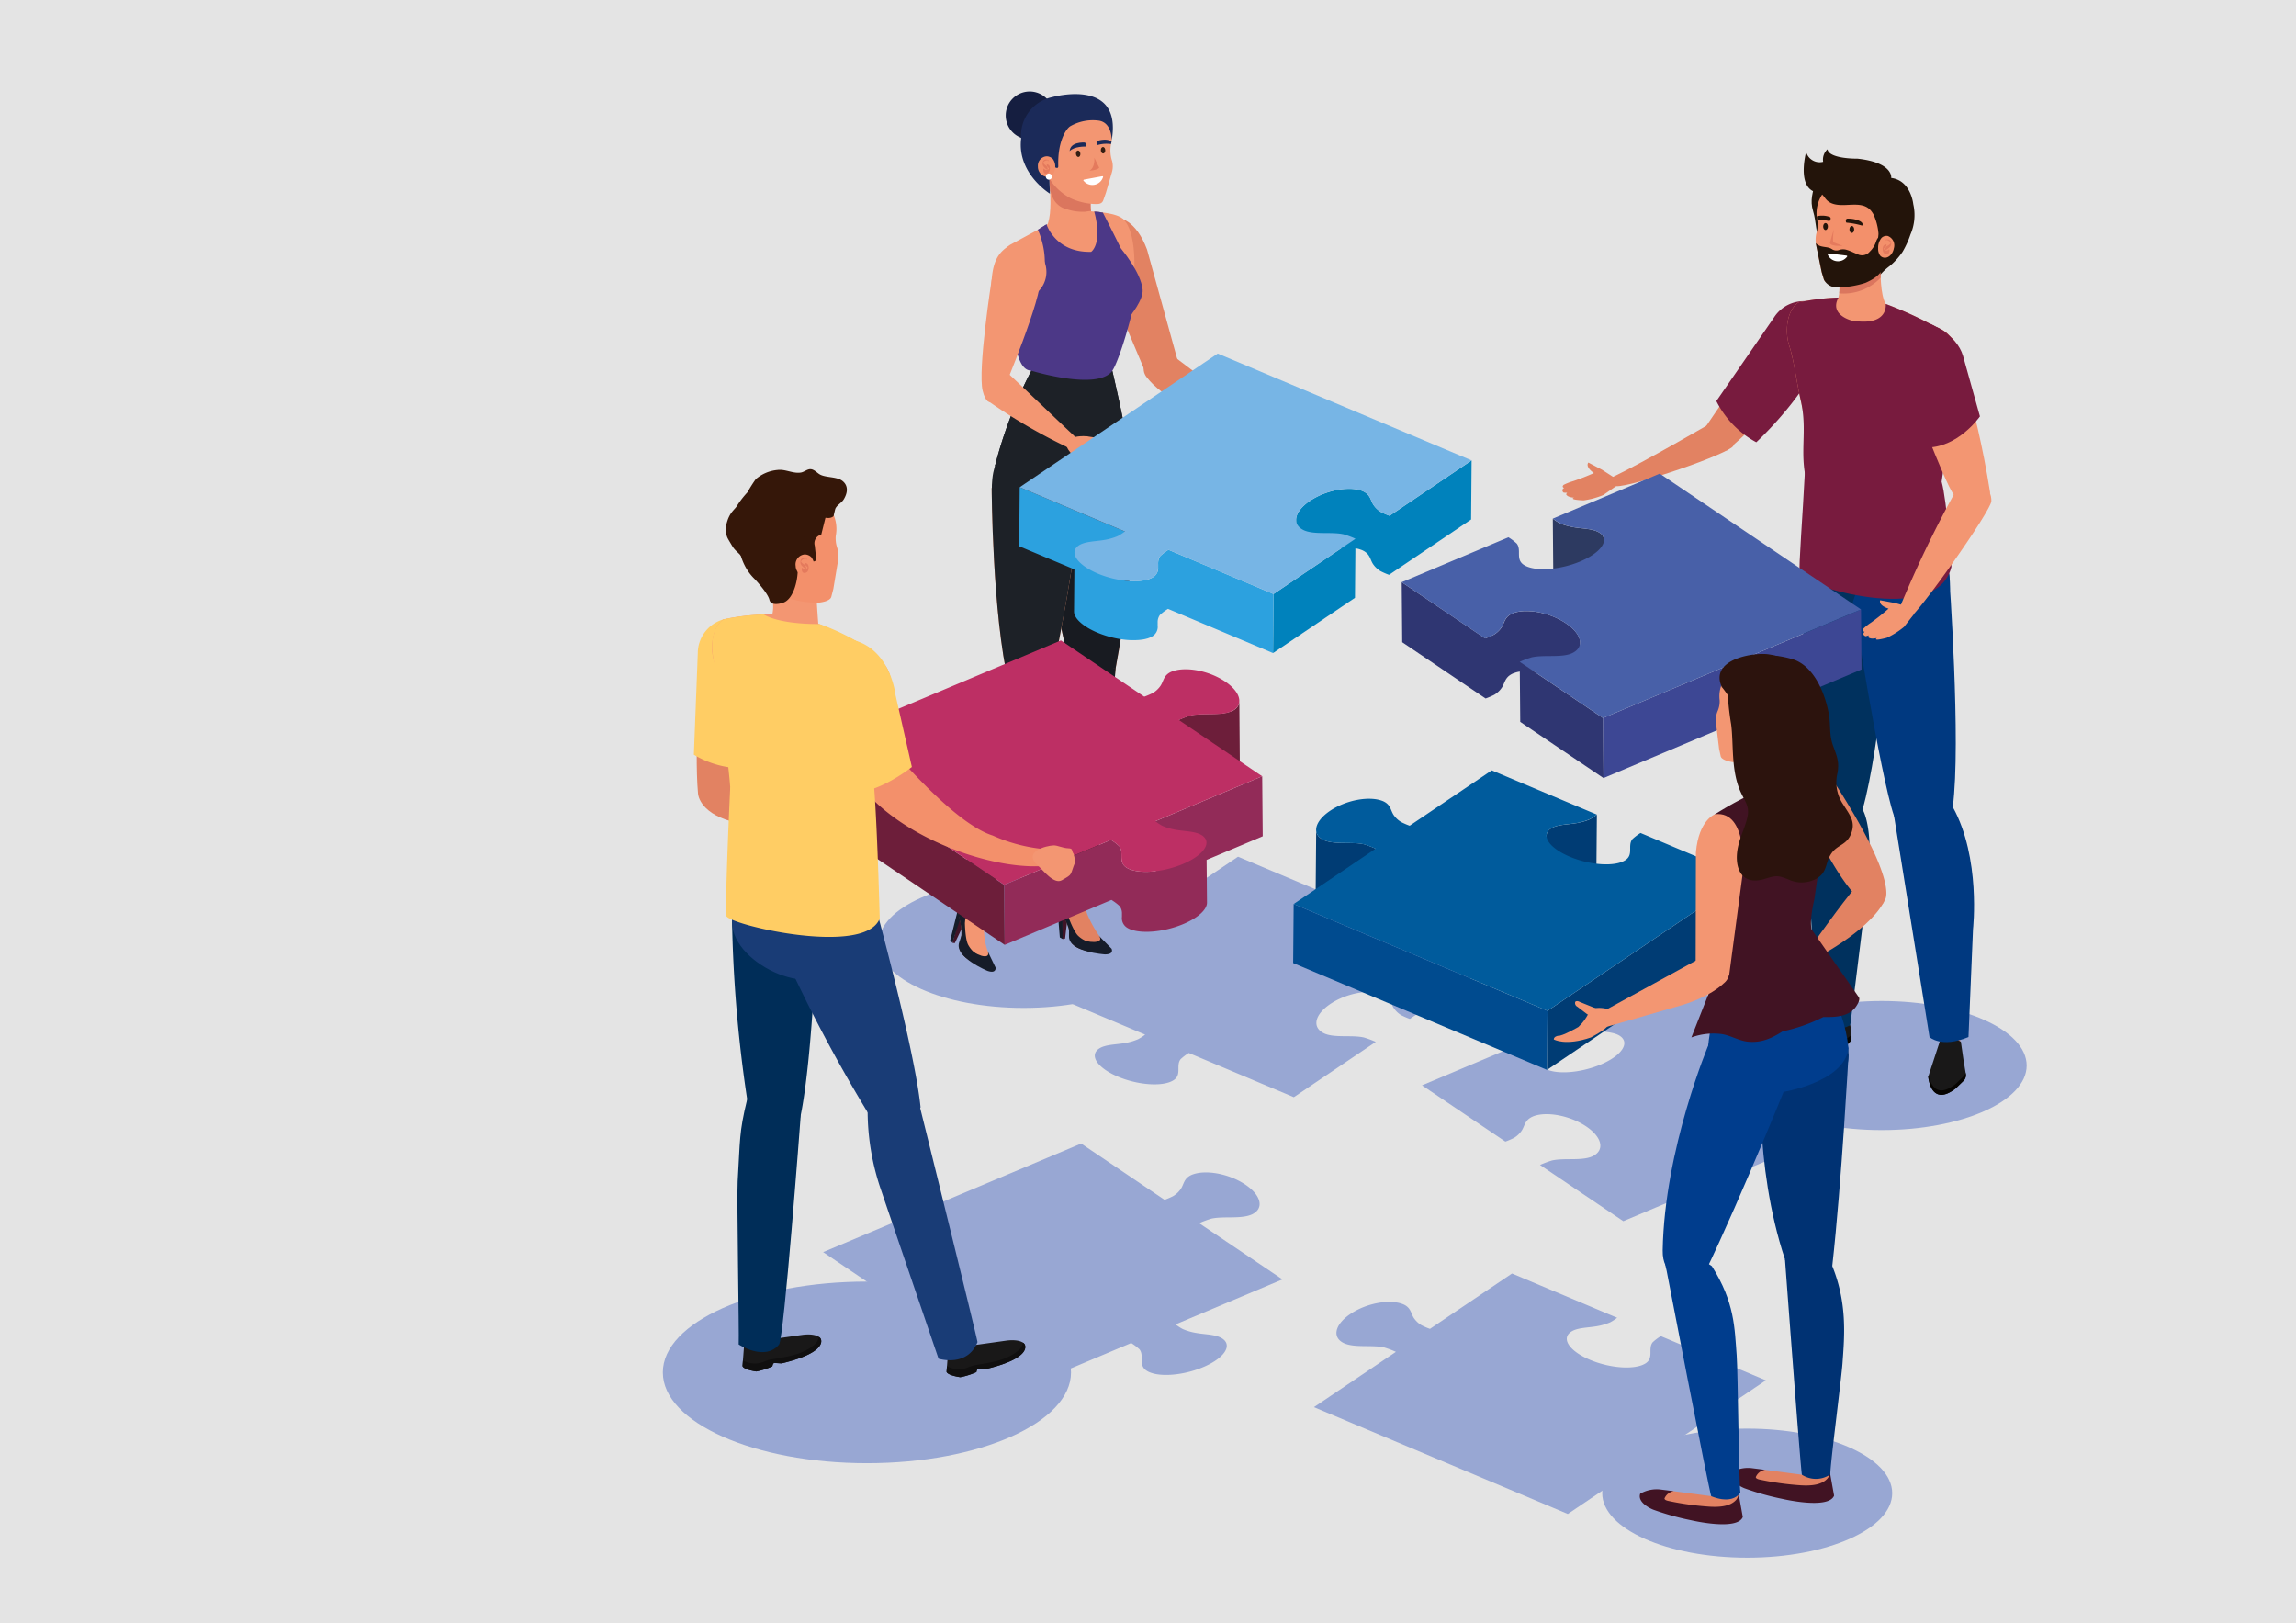 <svg xmlns="http://www.w3.org/2000/svg" width="451.826" height="319.416" viewBox="0 0 451.826 319.416">
  <rect x="0" y="0" width="451.826" height="319.416" fill="#808080" stroke="none"/>
  <g id="Grupo_120684" data-name="Grupo 120684" transform="translate(-6466.174 5959.43)">
    <g id="Grupo_120682" data-name="Grupo 120682" transform="translate(5655 -11402)">
      <g id="Grupo_120683" data-name="Grupo 120683">
        <rect id="BG" width="451.826" height="319.416" transform="translate(811.174 5442.57)" fill="#e8e8e8" opacity="0.949"/>
      </g>
    </g>
    <g id="Grupo_119083" data-name="Grupo 119083" transform="translate(6628.166 -5790.861)">
      <g id="Grupo_119082" data-name="Grupo 119082">
        <g id="Grupo_119078" data-name="Grupo 119078" transform="translate(42.665)">
          <path id="Trazado_168572" data-name="Trazado 168572" d="M795.709,1118.964l-49.955-21.021-38.971,26.3,20.692,8.706a8.942,8.942,0,0,1-1.395.909,11.446,11.446,0,0,1-2.552.743c-1.741.321-3.877.268-5.117,1.1-1.938,1.309-.413,3.684,3.4,5.385.11.05.223.1.337.147,4.061,1.708,8.971,2,10.965.656,1.62-1.093.374-2.829,1.341-4.1a9.829,9.829,0,0,1,1.615-1.227l20.666,8.7,16.124-10.879c-.066-.031-.135-.063-.207-.095a19.135,19.135,0,0,0-2.122-.777c-2.4-.529-5.657.112-7.734-.762-2.546-1.133-2.026-3.7,1.107-5.818,3.167-2.137,7.808-3,10.366-1.923,1.587.707,1.525,1.82,2.14,2.733a4.7,4.7,0,0,0,1.429,1.366c.076.046.364.191.729.354.305.136.665.285,1,.4Z" transform="translate(-706.783 -1097.943)" fill="#98a7d3"/>
        </g>
        <path id="Trazado_168573" data-name="Trazado 168573" d="M533.613,1469.368c-1.26-.852-3.433-.8-5.2-1.123a11.555,11.555,0,0,1-2.6-.757,9.05,9.05,0,0,1-1.416-.923l21.03-8.85-16.386-11.057c.067-.033.138-.066.211-.1a19.479,19.479,0,0,1,2.156-.791c2.442-.537,5.748.115,7.945-.81,2.5-1.116,1.974-3.729-1.211-5.877-3.22-2.173-7.937-3.048-10.613-1.92-1.534.685-1.472,1.816-2.1,2.743a4.784,4.784,0,0,1-1.454,1.389c-.077.047-.373.2-.746.362-.309.138-.672.287-1.009.4l-16.406-11.071-50.775,21.366,39.61,26.727,21.007-8.838a10.152,10.152,0,0,1,1.641,1.246c.982,1.292-.284,3.056,1.362,4.168,2.029,1.368,7.018,1.068,11.145-.668.116-.049.231-.1.343-.149C534.031,1473.111,535.583,1470.7,533.613,1469.368Z" transform="translate(-455.045 -1374.543)" fill="#98a7d3"/>
        <g id="Grupo_119079" data-name="Grupo 119079" transform="translate(117.842 23.623)">
          <path id="Trazado_168574" data-name="Trazado 168574" d="M1150.352,1258.693l21-8.839A10.085,10.085,0,0,1,1173,1251.1c.982,1.293-.284,3.057,1.363,4.169,2.028,1.368,7.017,1.068,11.145-.668.115-.049.229-.1.34-.147,3.879-1.73,5.434-4.145,3.462-5.476-1.26-.849-3.432-.8-5.2-1.123a11.56,11.56,0,0,1-2.595-.756,9.2,9.2,0,0,1-1.417-.923l21.031-8.849,39.61,26.728-50.775,21.366-16.387-11.058c.065-.032.133-.063.2-.094a19.849,19.849,0,0,1,2.163-.794c2.444-.536,5.75.116,7.861-.773,2.587-1.153,2.059-3.766-1.125-5.914-3.22-2.173-7.937-3.048-10.536-1.954-1.613.718-1.55,1.85-2.175,2.777a4.79,4.79,0,0,1-1.454,1.389c-.077.045-.373.195-.746.361-.309.138-.671.288-1.008.4Z" transform="translate(-1150.352 -1237.328)" fill="#98a7d3"/>
        </g>
        <g id="Grupo_119081" data-name="Grupo 119081" transform="translate(96.577 82.013)">
          <g id="Grupo_119080" data-name="Grupo 119080">
            <path id="Trazado_168575" data-name="Trazado 168575" d="M1113.806,1602.867l-20.668-8.7a9.918,9.918,0,0,0-1.614,1.226c-.966,1.272.28,3.008-1.34,4.1-2,1.346-6.9,1.052-10.965-.656q-.172-.073-.338-.146c-3.815-1.7-5.342-4.077-3.4-5.385,1.24-.837,3.378-.783,5.116-1.1a11.357,11.357,0,0,0,2.553-.744,8.932,8.932,0,0,0,1.394-.908l-20.691-8.708-16.141,10.892c-.334-.113-.693-.261-1-.4-.365-.162-.652-.307-.727-.354a4.716,4.716,0,0,1-1.432-1.366c-.615-.913-.553-2.026-2.062-2.7-2.635-1.11-7.275-.249-10.443,1.889-3.133,2.114-3.651,4.685-1.19,5.782,2.162.911,5.413.268,7.817.8a19.065,19.065,0,0,1,2.121.777q.109.048.208.1l-16.123,10.878,49.957,21.021Z" transform="translate(-1024.879 -1581.846)" fill="#98a7d3"/>
          </g>
        </g>
      </g>
    </g>
    <g id="Grupo_119195" data-name="Grupo 119195" transform="translate(6596.613 -5941.43)">
      <g id="Grupo_119113" data-name="Grupo 119113" transform="translate(42.47 0)">
        <path id="Trazado_168576" data-name="Trazado 168576" d="M576.529,1136.348c0,7.012-12.775,12.7-28.534,12.7s-28.533-5.684-28.533-12.7,12.775-12.7,28.533-12.7S576.529,1129.335,576.529,1136.348Z" transform="translate(-519.461 -968.725)" fill="#98a7d3"/>
        <g id="Grupo_119112" data-name="Grupo 119112" transform="translate(14.081)">
          <g id="Grupo_119086" data-name="Grupo 119086" transform="translate(21.053 156.757)">
            <path id="Trazado_168577" data-name="Trazado 168577" d="M731.705,1166.731l.468-.087.468-3.929-1.229-1.455Z" transform="translate(-730.624 -1156.717)" fill="#401427"/>
            <g id="Grupo_119085" data-name="Grupo 119085">
              <path id="Trazado_168578" data-name="Trazado 168578" d="M727.279,1160.6l.564.319-.088-6.431-.993-.226Z" transform="translate(-726.762 -1150.905)" fill="#161c29"/>
              <g id="Grupo_119084" data-name="Grupo 119084" transform="translate(0)">
                <path id="Trazado_168579" data-name="Trazado 168579" d="M731.882,1136.057l1.044,3.448a23.218,23.218,0,0,0,2.592,4.633s2.115,2.9-1.842,2.706c0,0-4.22-.225-4.156-2.932.055-2.329-2.085-5.219-2.085-5.219a2.355,2.355,0,0,1,.276-2.78l.732-.836,3.549-.62Z" transform="translate(-727.04 -1134.457)" fill="#e28262"/>
                <path id="Trazado_168580" data-name="Trazado 168580" d="M735.471,1148.247a5.318,5.318,0,0,1-4.6-1.391c-1.1-1.081-2.35-5.036-1.934-3.722.172.543-1.118-4.265-.774-5.016l-.732.836a2.456,2.456,0,0,0-.348,2.853s2.212,2.817,2.157,5.146c-.064,2.708,4.156,2.932,4.156,2.932,2.375.116,2.562-.883,2.332-1.7A2.486,2.486,0,0,1,735.471,1148.247Z" transform="translate(-726.764 -1137.497)" fill="#161c29"/>
                <path id="Trazado_168581" data-name="Trazado 168581" d="M748.829,1181.106s.6,1.126-1.295,1.126c0,0-7.081-.45-7.078-3.493l0-2.451s.557,3.5,4.93,3.506c0,0,1.942,0,.939-1.237Z" transform="translate(-738.133 -1169.199)" fill="#161c29"/>
              </g>
            </g>
          </g>
          <g id="Grupo_119111" data-name="Grupo 119111">
            <path id="Trazado_168582" data-name="Trazado 168582" d="M676.431,214.25a4.713,4.713,0,1,1-4.712-4.713A4.712,4.712,0,0,1,676.431,214.25Z" transform="translate(-656.08 -209.537)" fill="#151e40"/>
            <path id="Trazado_168583" data-name="Trazado 168583" d="M714.555,299.9h9.282c-.422-1.351-1.3-4.849.057-7.23l-9.378-6.158S716.183,296.843,714.555,299.9Z" transform="translate(-695.538 -273.464)" fill="#f39672"/>
            <path id="Trazado_168584" data-name="Trazado 168584" d="M715.6,294.067a4.077,4.077,0,0,0,2.922,2.577,9.792,9.792,0,0,0,4.713.349,7.336,7.336,0,0,1,.663-4.325l-9.378-6.158s.508,3.152.689,6.488C715.332,293.355,715.456,293.712,715.6,294.067Z" transform="translate(-695.538 -273.464)" fill="#db765e"/>
            <path id="Trazado_168585" data-name="Trazado 168585" d="M712.844,236.54l.493-1.4,1.2-4.107a4.142,4.142,0,0,0,.021-2.18,6.592,6.592,0,0,1-.191-3.409c.764-3.738-.894-5.688-.894-5.688-2.181-3.436-7.329-3.419-7.329-3.419-6.365.33-6.885,6.493-6.885,6.493-1.022,4.1,2.248,7.505,2.253,7.511a4.546,4.546,0,0,1,.658,1.662,5.119,5.119,0,0,0,.934,1.558,11.444,11.444,0,0,0,3.263,2.619,12.6,12.6,0,0,0,4.907,1.157C711.924,237.333,712.562,237.342,712.844,236.54Z" transform="translate(-682.704 -215.187)" fill="#f39672"/>
            <g id="Grupo_119089" data-name="Grupo 119089" transform="translate(0 158.716)">
              <path id="Trazado_168586" data-name="Trazado 168586" d="M605.084,1172.041l.472.067,1.7-3.571-.7-1.773Z" transform="translate(-604.653 -1163.246)" fill="#401427"/>
              <g id="Grupo_119088" data-name="Grupo 119088">
                <path id="Trazado_168587" data-name="Trazado 168587" d="M602.541,1164.816l.431.484,1.98-6.122-.868-.532Z" transform="translate(-602.541 -1156.505)" fill="#161c29"/>
                <g id="Grupo_119087" data-name="Grupo 119087" transform="translate(1.493)">
                  <path id="Trazado_168588" data-name="Trazado 168588" d="M616.985,1148.041c-.094,2.874-.307,6.1.852,8.82,0,0,1.073,3.425-2.613,1.973,0,0-3.925-1.567-3-4.11.8-2.188-.3-5.612-.3-5.612a2.356,2.356,0,0,1,1.153-2.544l.962-.557h3.689Z" transform="translate(-611.785 -1146.01)" fill="#f39672"/>
                  <path id="Trazado_168589" data-name="Trazado 168589" d="M617.277,1157.948a5.318,5.318,0,0,1-3.907-2.792c-.693-1.376-.61-5.525-.638-4.146-.011.57.308-4.4.876-5l-.962.557a2.457,2.457,0,0,0-1.245,2.59s1.192,3.378.392,5.566c-.929,2.543,3,4.11,3,4.11,2.213.872,2.709-.014,2.754-.861A2.425,2.425,0,0,1,617.277,1157.948Z" transform="translate(-611.351 -1146.01)" fill="#161c29"/>
                  <path id="Trazado_168590" data-name="Trazado 168590" d="M619.609,1191.152s.2,1.257-1.588.651c0,0-6.563-2.7-5.584-5.579l.784-2.323s-.6,3.492,3.544,4.9c0,0,1.839.623,1.286-.871Z" transform="translate(-612.171 -1177.48)" fill="#161c29"/>
                </g>
              </g>
            </g>
            <path id="Trazado_168591" data-name="Trazado 168591" d="M630.723,886.815c-4.707,8.691-5.54,12.228-6.377,18.837-.488,3.844-.326,20.034-.83,22.45-.21,1,3.595.452,3.595.452.7-1.694,11.777-38.894,11.777-38.894s1.239-3.853.21-4.523C633.931,881.771,632.774,883.027,630.723,886.815Z" transform="translate(-619.954 -769.011)" fill="#f39672"/>
            <path id="Trazado_168592" data-name="Trazado 168592" d="M622.585,929.33c.7-1.694,11.662-39.67,11.662-39.67s1.239-3.853.21-4.523c-5.167-3.366-6.324-2.11-8.375,1.678-4.707,8.691-5.54,12.228-6.377,18.837-.488,3.844-1.281,19.476-1.786,21.891C617.92,927.543,620.735,930.9,622.585,929.33Z" transform="translate(-615.313 -769.011)" fill="#1d2127"/>
            <path id="Trazado_168593" data-name="Trazado 168593" d="M677.654,522.986s3.617,15.309,3.132,16.981c-1.4,4.817-14.376,11.577-26.209,1.719a87.624,87.624,0,0,1,8.323-20.9S664.963,522.917,677.654,522.986Z" transform="translate(-645.757 -468.034)" fill="#1d2127"/>
            <path id="Trazado_168594" data-name="Trazado 168594" d="M692.021,349.218s4.734,9.152,6.848,14.173c-.886,5.885-4.083,14.617-5.369,16.458-2.816,4.035-15.693.433-15.693.433L674.1,367.89c10.834-3.89,5.129-15.306,5.129-15.306l1.7-1.072s1.733,5.611,8.784,5.411c0,0,2.316-1.508.612-7.908A9.916,9.916,0,0,1,692.021,349.218Z" transform="translate(-661.969 -325.375)" fill="#4c3887"/>
            <path id="Trazado_168595" data-name="Trazado 168595" d="M710.328,616.289s1.246,24.7,5.815,37.981c.68,1.98,8.489-.651,8.489-.651s3.94-21.25,3.7-30.055c-.134-4.976-1.914-15.706-1.914-15.706S711.779,605.944,710.328,616.289Z" transform="translate(-692.06 -540.234)" fill="#e28262"/>
            <path id="Trazado_168596" data-name="Trazado 168596" d="M727.992,879.106l8.264-.563s-5.078,42.161-5.538,43.933c0,0-3.553,1.285-3.481.264.172-2.462-2.792-21.382-2.882-25.256C724.21,891.261,724.454,887.331,727.992,879.106Z" transform="translate(-703.685 -765.158)" fill="#e28262"/>
            <path id="Trazado_168597" data-name="Trazado 168597" d="M710.328,616.289s1.246,24.7,5.815,37.981c.68,1.98,8.489-.651,8.489-.651s3.94-21.25,3.7-30.055c-.134-4.976-1.914-15.706-1.914-15.706S711.779,605.944,710.328,616.289Z" transform="translate(-692.06 -540.234)" fill="#181b21"/>
            <path id="Trazado_168598" data-name="Trazado 168598" d="M731.742,922.74c.838-1.628,4.515-44.2,4.515-44.2l-8.264.563c-3.538,8.225-3.783,12.156-3.637,18.379.09,3.874,1.966,22.794,1.794,25.256C726.149,922.74,730.641,924.878,731.742,922.74Z" transform="translate(-703.685 -765.158)" fill="#181b21"/>
            <g id="Grupo_119096" data-name="Grupo 119096" transform="translate(29.493 24.886)">
              <g id="Grupo_119090" data-name="Grupo 119090">
                <path id="Trazado_168599" data-name="Trazado 168599" d="M792.067,385.31,785.8,362.6c-2.255-6.076-5.621-6.225-5.621-6.225-6.452.976-2.322,12.3-2.322,12.3l7.963,18.867" transform="translate(-776.557 -356.371)" fill="#e28262"/>
              </g>
              <g id="Grupo_119095" data-name="Grupo 119095" transform="translate(8.576 26.316)">
                <g id="Grupo_119091" data-name="Grupo 119091" transform="translate(21.38 13.527)">
                  <path id="Trazado_168600" data-name="Trazado 168600" d="M957.018,597.526c-2.708-2.01-2.9-2.556-3.306-3.373-1.766-3.507,2.739-2.738,3.838-2.312.631.246.442,1.8,2.187,4,0,0,2.91,2.319,3.713,2.3,0,0,.8.237.713.826C964.164,598.969,961.733,599.96,957.018,597.526Z" transform="translate(-953.307 -591.459)" fill="#e28262"/>
                </g>
                <g id="Grupo_119094" data-name="Grupo 119094">
                  <g id="Grupo_119092" data-name="Grupo 119092" transform="translate(2.846)">
                    <path id="Trazado_168601" data-name="Trazado 168601" d="M843.949,511.645" transform="translate(-843.949 -511.645)" fill="#e28262"/>
                  </g>
                  <g id="Grupo_119093" data-name="Grupo 119093" transform="translate(0 0.11)">
                    <path id="Trazado_168602" data-name="Trazado 168602" d="M833.606,513.488l18.348,13.881c.507,2.53-.653,2.711-.653,2.711l-14.8-6.734c-6.336-2.742-8.542-5.9-8.542-5.9s-2.589-2.426,1.533-4.858C829.492,512.589,831.365,511.511,833.606,513.488Z" transform="translate(-827.156 -512.296)" fill="#e28262"/>
                  </g>
                </g>
                <path id="Trazado_168603" data-name="Trazado 168603" d="M974.533,588.62s-.8,1.553,1.294,1.453l2.219-1.224a.793.793,0,0,0,.536-.864s-.189-.374-.875-.132Z" transform="translate(-949.43 -574.87)" fill="#e28262"/>
              </g>
            </g>
            <path id="Trazado_168604" data-name="Trazado 168604" d="M650.7,640.156s.1,24.707,3.354,38.371c.485,2.037,7.929,1.413,7.929,1.413s4.857-23.366,5.476-32.151c.35-4.966,1.344-13.656,1.344-13.656S651.374,632.405,650.7,640.156Z" transform="translate(-642.535 -562.035)" fill="#f39672"/>
            <path id="Trazado_168605" data-name="Trazado 168605" d="M660.438,354.932a5.713,5.713,0,0,0-1.856,6.952l7.173,17.421s11.632,3.956,14.448-.078c1.286-1.841,2.476-6.726,4.037-13.769,1.061-4.786,1.134-13.148-1.561-15.624-1.554-1.429-6.583-1.4-6.62-1.569l-8.148,2.625Z" transform="translate(-648.671 -324.752)" fill="#f39672"/>
            <path id="Trazado_168606" data-name="Trazado 168606" d="M674.953,517.792c.689-.125,4.408,1.344,4.408,1.344s2.678,11.416,2.831,13.151-11.785,10.72-25.12,5.6c0,0,6.734-15.883,7.718-19.2C665.92,514.875,674.953,517.792,674.953,517.792Z" transform="translate(-647.83 -464.663)" fill="#f39672"/>
            <path id="Trazado_168607" data-name="Trazado 168607" d="M789.73,391.881s3.936,4.635,4.266,8.078c.184,1.918-2.237,5.127-3.448,6.309C789.69,407.107,784.606,395.08,789.73,391.881Z" transform="translate(-756.131 -360.977)" fill="#4c3887"/>
            <path id="Trazado_168608" data-name="Trazado 168608" d="M655.252,614.888s-4.7,1.044-4.278,9.663c.414,8.417,15.738,10.167,17.706,1.687C670.8,617.11,663.62,611.759,655.252,614.888Z" transform="translate(-642.743 -545.442)" fill="#1d2127"/>
            <path id="Trazado_168609" data-name="Trazado 168609" d="M690.107,229.567a11.785,11.785,0,0,1,.041-2.728c.068-.85,1.734.981,1.7-.125-.158-5.064,1.682-7.475,2.4-7.865a8.91,8.91,0,0,1,5.649-1.071c2.561.455,2.463,3.864,2.463,3.864,2.182-12.481-11.737-8.493-11.737-8.493a7.714,7.714,0,0,0-6.081,8.169c-.831,6.86,5.669,10.823,5.669,10.823Z" transform="translate(-670.585 -212.034)" fill="#1b2a59"/>
            <g id="Grupo_119105" data-name="Grupo 119105" transform="translate(17.256 12.751)">
              <g id="Grupo_119101" data-name="Grupo 119101">
                <g id="Grupo_119100" data-name="Grupo 119100">
                  <g id="Grupo_119099" data-name="Grupo 119099">
                    <g id="Grupo_119098" data-name="Grupo 119098">
                      <g id="Grupo_119097" data-name="Grupo 119097">
                        <path id="Trazado_168610" data-name="Trazado 168610" d="M707.068,288.563a1.361,1.361,0,0,1-.883.268,2,2,0,0,1-1.828-2.058,1.841,1.841,0,0,1,1.74-2,1.733,1.733,0,0,1,1.222.557,2.5,2.5,0,0,1,.376,2.039A1.885,1.885,0,0,1,707.068,288.563Z" transform="translate(-704.356 -284.769)" fill="#f3906b"/>
                      </g>
                    </g>
                  </g>
                </g>
              </g>
              <g id="Grupo_119104" data-name="Grupo 119104" transform="translate(0.919 0.644)">
                <g id="Grupo_119102" data-name="Grupo 119102">
                  <path id="Trazado_168611" data-name="Trazado 168611" d="M711,288.969c-.058-.589-1.25-.027-1.069.305a1.815,1.815,0,0,0,.477.465.864.864,0,0,1,.366.644c0,.033.011.135-.024.159-.154.107-.66-.467-.77-.589a.984.984,0,0,1-.143-.941.589.589,0,0,1,.653-.441c.268.016.54.034.525.366,0,.006-.013.062-.016.032Z" transform="translate(-709.777 -288.569)" fill="#e47a5d"/>
                </g>
                <g id="Grupo_119103" data-name="Grupo 119103" transform="translate(0.153 0.955)">
                  <path id="Trazado_168612" data-name="Trazado 168612" d="M711.367,294.258c.125-.124.243-.02.369.07a.567.567,0,0,1,.213.347,1.384,1.384,0,0,1-.148.984.743.743,0,0,1-.64.34c-.359-.01-.465-.327-.479-.631,0-.081-.01-.272.069-.323s.147.078.2.136a.508.508,0,0,0,.3.115.651.651,0,0,0,.533-.239.286.286,0,0,0,.054-.092c0,.2-.011.242-.031.133a.558.558,0,0,0-.068-.14c-.083-.137-.224-.231-.316-.362-.044-.061-.128-.274-.066-.338Z" transform="translate(-710.681 -294.201)" fill="#e47a5d"/>
                </g>
              </g>
            </g>
            <g id="Grupo_119107" data-name="Grupo 119107" transform="translate(23.504 9.487)">
              <path id="Trazado_168613" data-name="Trazado 168613" d="M749.4,278.645c.035.353-.132.658-.371.681s-.461-.243-.495-.6.132-.657.371-.68S749.367,278.293,749.4,278.645Z" transform="translate(-747.292 -275.924)" fill="#341e13"/>
              <path id="Trazado_168614" data-name="Trazado 168614" d="M778.3,274.619c.013.354-.171.648-.411.656s-.445-.27-.458-.624.171-.648.411-.656S778.283,274.265,778.3,274.619Z" transform="translate(-771.29 -272.558)" fill="#341e13"/>
              <path id="Trazado_168615" data-name="Trazado 168615" d="M741.221,270.462c.92-.967,3.084-.89,3.084-.89s.145-.008.106-.449c0,0-.011-.39-.323-.352C744.088,268.771,741.335,268.588,741.221,270.462Z" transform="translate(-741.221 -268.215)" fill="#1b2a59"/>
              <path id="Trazado_168616" data-name="Trazado 168616" d="M775.388,265.912c-.961-.778-2.728-.171-2.728-.171-.311.045-.219.424-.219.424.078.436.22.4.22.4a5.973,5.973,0,0,1,2.605-.185C775.307,266.228,775.351,266.071,775.388,265.912Z" transform="translate(-767.139 -265.516)" fill="#1b2a59"/>
              <g id="Grupo_119106" data-name="Grupo 119106" transform="translate(2.699 7.192)">
                <path id="Trazado_168617" data-name="Trazado 168617" d="M760.832,307.954l-3.487.645c-.183.034-.256.143-.158.241a2.206,2.206,0,0,0,3.829-.717C761.066,308.009,760.981,307.943,760.832,307.954Z" transform="translate(-757.144 -307.953)" fill="#fff"/>
              </g>
              <path id="Trazado_168618" data-name="Trazado 168618" d="M764.131,289.047c1.827-.132,1.927-.611,1.927-.611l-.958-1.926S765.32,288.436,764.131,289.047Z" transform="translate(-760.248 -282.952)" fill="#e47a5d"/>
            </g>
            <path id="Trazado_168619" data-name="Trazado 168619" d="M650.7,640.156s.1,24.707,3.354,38.371c.485,2.037,7.929,1.413,7.929,1.413s4.857-23.366,5.476-32.151c.35-4.966,1.344-13.656,1.344-13.656S651.374,632.405,650.7,640.156Z" transform="translate(-642.535 -562.035)" fill="#1d2127"/>
            <path id="Trazado_168620" data-name="Trazado 168620" d="M677.654,522.986s3.617,15.309,3.132,16.981c-1.4,4.817-14.376,11.577-26.209,1.719a87.624,87.624,0,0,1,8.323-20.9S664.963,522.917,677.654,522.986Z" transform="translate(-645.757 -468.034)" fill="#1d2127"/>
            <path id="Trazado_168621" data-name="Trazado 168621" d="M678.983,380.281s13.242,4.08,16.058.045c1.286-1.842,4.118-11.051,5-16.936-2.113-5.02-6.848-14.173-6.848-14.173a9.916,9.916,0,0,0-1.7-.2c1.7,6.4-.612,7.908-.612,7.908-7.051.2-8.784-5.411-8.784-5.411l-1.7,1.072s5.253,10.91-4.885,15.9C675.515,368.484,675.272,380.188,678.983,380.281Z" transform="translate(-663.145 -325.375)" fill="#4c3887"/>
            <path id="Trazado_168622" data-name="Trazado 168622" d="M714.721,305.409a.6.6,0,1,1-.6-.6A.6.6,0,0,1,714.721,305.409Z" transform="translate(-694.706 -288.659)" fill="#fff"/>
            <g id="Grupo_119110" data-name="Grupo 119110" transform="translate(6.166 29.909)">
              <path id="Trazado_168623" data-name="Trazado 168623" d="M659.458,387.87a5.443,5.443,0,0,1-.236,7.695c-2.19,2.06-9.073,5.989-9.137,2.982-.126-5.908.1-9.118,2.294-11.178S657.4,385.68,659.458,387.87Z" transform="translate(-648.17 -386.009)" fill="#f39672"/>
              <path id="Trazado_168624" data-name="Trazado 168624" d="M650.456,413.028l-4.757-2.743-4.781,2.991s-2.8,17.828-1.768,21.909c1.1,4.348,3.1,1.145,4.04-.044C643.191,435.141,650.994,416.492,650.456,413.028Z" transform="translate(-638.922 -406.171)" fill="#f39672"/>
              <path id="Trazado_168625" data-name="Trazado 168625" d="M644.531,539.038a108.333,108.333,0,0,0,16.147,9.432s2.508-1.054,1.254-2.213c-2.13-1.969-11.442-10.886-13.592-12.859C644.531,532.1,644.531,539.038,644.531,539.038Z" transform="translate(-643.58 -508.283)" fill="#f39672"/>
              <g id="Grupo_119109" data-name="Grupo 119109" transform="translate(16.689 37.904)">
                <g id="Grupo_119108" data-name="Grupo 119108" transform="translate(0 0.001)">
                  <path id="Trazado_168626" data-name="Trazado 168626" d="M742.132,615.349c-3.1-1.338-3.4-1.827-3.989-2.528-2.521-3.011,2.04-3.293,3.209-3.128.67.1.842,1.656,3.043,3.393,0,0,3.362,1.591,4.141,1.393,0,0,.832.047.882.641C749.418,615.119,747.279,616.64,742.132,615.349Z" transform="translate(-737.395 -609.656)" fill="#f39672"/>
                </g>
                <path id="Trazado_168627" data-name="Trazado 168627" d="M757.759,609.652s-1.326,1.139.655,1.833l2.516-.3s.71.028.821-.6c0,0-.035-.417-.762-.45Z" transform="translate(-753.947 -609.652)" fill="#f39672"/>
              </g>
            </g>
          </g>
        </g>
      </g>
      <g id="Grupo_119115" data-name="Grupo 119115" transform="translate(70.124 51.568)" style="isolation: isolate">
        <path id="Trazado_168628" data-name="Trazado 168628" d="M994.126,655.241l-.112-.025c-.057-.012-.114-.026-.172-.037-.041-.008-.083-.015-.125-.022l-.121-.021-.085,9.736-16.124,10.879.1-11.619,13.358-9.012q-.294.034-.593.084c-.043.006-.086.014-.129.022l-.228.041-.153.031q-.111.022-.222.047c-.046.009-.093.021-.139.031-.116.027-.234.055-.35.084l-.093.023q-.216.056-.432.12l-.076.023q-.3.088-.6.189l-.021.008q-.3.1-.593.217l-.042.017q-.334.132-.66.279l-.031.013q-.33.149-.65.315l-.021.011c-.216.111-.427.229-.635.351l-.011.007q-.316.185-.616.389c-1.78,1.2-2.716,2.55-2.726,3.7l.1-11.618c.01-1.149.946-2.5,2.726-3.7.2-.135.406-.264.616-.389l.011-.006c.207-.123.419-.239.635-.352l.022-.01c.213-.111.429-.215.648-.315l.033-.014c.216-.1.435-.19.656-.278l.014,0,.037-.014q.289-.113.582-.214l.028-.01c.2-.067.391-.128.588-.187l.051-.017.033-.009q.214-.062.429-.118l.1-.025c.115-.029.23-.057.345-.083l.069-.017.077-.016.212-.045.162-.032.215-.039.114-.021.028,0c.2-.033.4-.06.59-.084L991,643.5l.038,0q.257-.029.509-.046l.043,0,.057,0c.158-.01.316-.018.471-.021h.014c.146,0,.29,0,.433,0h.058l.049,0c.144.005.286.012.425.023h.012l.032,0c.145.013.286.029.426.048.016,0,.032,0,.048.006l.032.005c.056.008.11.018.165.028s.089.015.133.024.107.021.159.034c.037.008.074.014.11.023l.014,0c.125.031.246.065.364.1l.082.027c.119.039.236.081.347.128.09.041.172.082.252.124l.069.038.085.047.068.044.084.055c.044.03.086.06.126.091l.071.055.024.018c.048.039.093.081.136.122l.017.017c.034.033.067.066.1.1v0h0v0c.01.01.018.022.028.032l.044.052c.03.036.059.072.087.109l.039.052.02.026c.013.02.024.039.037.058.024.036.047.072.07.11l.047.08c.021.037.041.074.061.112.006.011.013.021.018.033l.018.038c.033.065.063.13.094.2,0,.01.01.022.015.032.039.089.078.178.115.267l.076.173.035.079c.035.076.07.153.108.228.019.039.04.076.06.113.011.021.022.042.034.062.033.058.068.115.107.171.024.036.051.072.077.108s.074.1.114.152c.017.021.034.044.052.066.053.067.11.133.171.2l.01.013c.063.068.13.135.2.2.02.02.041.038.062.057.051.048.1.094.157.14l.079.066c.055.044.111.088.17.131l.077.057c.085.06.172.119.263.175l.016.009.027.016.017.008.039.022.028.014.046.023.033.017.054.027.044.022.057.028.069.033.042.019.081.037.043.021.131.059c.305.136.665.285,1,.4l16.139-10.891-.1,11.618-16.14,10.891c-.334-.113-.694-.26-1-.4l-.132-.06-.023-.01-.1-.048a.388.388,0,0,1-.038-.017l-.075-.035-.046-.021-.056-.028-.035-.017-.053-.027-.026-.014-.047-.024c-.008,0-.013-.008-.021-.011l-.036-.02-.014-.008a.189.189,0,0,1-.023-.013l0,0c-.091-.056-.177-.115-.262-.174l-.08-.059c-.057-.042-.112-.084-.166-.129l-.043-.033-.039-.034c-.053-.045-.1-.091-.153-.136-.021-.021-.044-.04-.065-.061-.069-.066-.135-.133-.2-.2l0,0-.012-.014c-.06-.064-.115-.13-.169-.2l-.052-.066c-.04-.051-.078-.1-.116-.154l-.028-.037c-.017-.024-.032-.046-.048-.07-.038-.056-.073-.113-.106-.171-.016-.027-.029-.053-.044-.08s-.033-.059-.048-.089l0,0c-.039-.077-.075-.155-.11-.232l-.028-.065q-.046-.1-.09-.207c-.034-.079-.069-.16-.1-.24l-.02-.044q-.042-.093-.088-.186l-.038-.075q-.028-.054-.06-.108c-.016-.028-.031-.056-.047-.083s-.046-.072-.07-.109-.036-.056-.056-.082l-.039-.053c-.027-.036-.056-.072-.086-.107l-.046-.054c-.039-.044-.08-.088-.124-.131l-.018-.018c-.049-.047-.1-.094-.16-.14l-.07-.054c-.04-.031-.082-.061-.126-.091l-.084-.056q-.073-.046-.152-.091l-.07-.038c-.079-.042-.162-.085-.251-.124-.112-.047-.228-.089-.347-.128l-.083-.027C994.373,655.305,994.252,655.271,994.126,655.241Z" transform="translate(-927.431 -616.817)" fill="#0082bc"/>
        <path id="Trazado_168629" data-name="Trazado 168629" d="M682.631,680.584l.1-11.619,20.692,8.706-.085,9.669.02,0,.134.016c.165.019.329.035.492.048l.049,0c.119.009.238.017.355.024l.133.007.265.012.1,0c.208.005.414.007.614,0l.08,0c.168,0,.332-.01.494-.02l.038,0c.151-.01.3-.025.443-.04l.109-.013c.124-.014.245-.032.364-.05l.043-.006c.129-.022.253-.046.376-.073l.093-.021q.172-.04.334-.087l.047-.012.067-.022c.059-.018.118-.037.175-.056l.088-.032c.049-.019.1-.036.145-.056l.08-.033.137-.062.075-.036.135-.071.062-.034c.062-.036.123-.073.181-.113a2.081,2.081,0,0,0,.913-1.894c0-.189,0-.377,0-.566a2.582,2.582,0,0,1,.423-1.64,9.806,9.806,0,0,1,1.615-1.227l20.666,8.7-.1,11.619-20.666-8.7a9.763,9.763,0,0,0-1.615,1.226,2.392,2.392,0,0,0-.42,1.466q0,.282-.005.564a2.184,2.184,0,0,1-.917,2.072c-.058.039-.118.077-.18.113l-.063.034c-.043.024-.088.048-.133.07l-.077.037c-.044.02-.09.041-.136.061l-.079.034-.044.018-.1.037-.086.032-.172.056-.072.023-.012,0-.031.007c-.11.032-.224.061-.34.088l-.049.013-.041.007c-.124.027-.249.052-.379.074l-.007,0-.029,0c-.121.02-.246.036-.373.052l-.054.007-.05.005c-.146.016-.293.029-.445.039h-.04c-.162.011-.327.018-.495.022l-.051,0H705.4c-.2,0-.405,0-.614,0h-.049l-.051,0c-.087,0-.176-.006-.264-.011-.044,0-.088,0-.133-.006-.126-.007-.253-.015-.38-.027h-.022c-.164-.013-.329-.031-.5-.048l-.13-.016c-.146-.017-.294-.036-.442-.058l-.054-.007-.019,0q-.206-.031-.412-.065l-.071-.014c-.116-.02-.231-.04-.347-.062l-.155-.032-.265-.054-.174-.039c-.082-.017-.166-.037-.248-.057l-.066-.014-.057-.015c-.224-.055-.448-.112-.672-.175l-.088-.025c-.228-.065-.455-.133-.68-.206l-.069-.023c-.232-.076-.463-.156-.692-.241-.014-.005-.027-.011-.041-.015-.238-.089-.475-.183-.708-.281-.115-.048-.227-.1-.337-.145q-.235-.105-.458-.214l-.151-.074c-.1-.049-.192-.1-.286-.146-.056-.029-.11-.059-.164-.088l-.253-.141-.155-.09-.094-.055c-.052-.031-.1-.063-.152-.1s-.09-.055-.133-.083c-.091-.059-.179-.117-.267-.177l-.085-.058q-.168-.118-.323-.236l-.077-.062c-.061-.047-.123-.1-.181-.144l-.032-.028c-.076-.064-.147-.128-.217-.192-.031-.029-.064-.057-.094-.086-.1-.093-.19-.185-.276-.278h0c-.075-.082-.144-.163-.209-.244-.021-.027-.039-.053-.059-.078-.034-.044-.07-.09-.1-.134l-.024-.036c-.016-.022-.029-.045-.044-.068-.037-.057-.072-.114-.1-.17-.013-.024-.027-.047-.04-.071s-.016-.027-.023-.04c-.031-.06-.058-.118-.083-.178,0-.009-.007-.019-.012-.03-.017-.042-.034-.083-.047-.124s-.016-.053-.023-.078-.009-.027-.012-.04c-.016-.06-.03-.119-.04-.178,0-.012,0-.023-.005-.036s0-.025,0-.037a1.5,1.5,0,0,1-.015-.2v-.021q.036-4.136.073-8.27Z" transform="translate(-682.631 -642.668)" fill="#2ca1df"/>
        <g id="Grupo_119114" data-name="Grupo 119114" transform="translate(0.102)">
          <path id="Trazado_168630" data-name="Trazado 168630" d="M772.158,534.828,722.2,513.807l-38.971,26.3,20.692,8.706a8.915,8.915,0,0,1-1.394.909,11.439,11.439,0,0,1-2.553.743c-1.741.321-3.877.268-5.117,1.1-1.939,1.308-.413,3.683,3.4,5.385.11.05.223.1.337.147,4.061,1.708,8.971,2,10.965.656,1.62-1.093.374-2.829,1.341-4.1a9.816,9.816,0,0,1,1.616-1.227l20.666,8.7,16.124-10.879-.207-.1a19.355,19.355,0,0,0-2.122-.777c-2.4-.528-5.657.113-7.734-.762-2.546-1.133-2.026-3.7,1.107-5.818,3.167-2.137,7.808-3,10.366-1.923,1.587.707,1.525,1.82,2.14,2.733a4.706,4.706,0,0,0,1.429,1.365c.076.047.364.191.729.354.305.136.665.285,1,.4Z" transform="translate(-683.232 -513.807)" fill="#77b5e5"/>
        </g>
      </g>
      <g id="Grupo_119117" data-name="Grupo 119117" transform="translate(27.561 108.013)" style="isolation: isolate">
        <g id="Grupo_119116" data-name="Grupo 119116" transform="translate(73.999 11.877)">
          <path id="Trazado_168631" data-name="Trazado 168631" d="M897.89,916.93c0,.029,0,.057,0,.086s0,.062,0,.092-.006.05-.008.075-.007.059-.011.088-.01.057-.016.086-.009.043-.013.065-.016.059-.024.087-.012.041-.018.062l-.014.035a1.822,1.822,0,0,1-.1.237l0,.005a1.934,1.934,0,0,1-.13.216c-.008.012-.015.024-.023.035a2.091,2.091,0,0,1-.161.2c-.016.019-.032.036-.049.054s-.037.039-.056.057-.044.042-.068.063-.041.038-.062.056l-.06.049-.113.087-.062.043c-.042.029-.086.057-.131.084l-.059.037c-.039.024-.079.044-.121.066l-.068.038c-.065.032-.132.065-.2.1a5.493,5.493,0,0,1-.835.269q-.348.084-.719.136c-.234.034-.475.06-.718.081-.341.027-.689.043-1.04.053-.771.023-1.561.015-2.329.036-.346.01-.688.026-1.021.052l.1,11.81c.334-.027.675-.043,1.022-.053.768-.021,1.558-.014,2.328-.036.352-.009.7-.026,1.04-.054.244-.019.484-.046.719-.079s.486-.081.719-.137a5.36,5.36,0,0,0,.835-.269c.069-.031.137-.063.2-.1.019-.009.036-.02.055-.03.046-.024.09-.049.134-.074l.013-.007.038-.024c.047-.028.093-.058.137-.088l.062-.043.113-.087.035-.027.026-.023c.021-.019.042-.036.062-.056s.046-.04.067-.062l.057-.057c.011-.014.023-.025.034-.036s.009-.011.015-.017a2.172,2.172,0,0,0,.16-.2l.01-.012c0-.007.008-.015.013-.022a1.989,1.989,0,0,0,.13-.217h0v0a1.911,1.911,0,0,0,.1-.239.128.128,0,0,0,.008-.019l0-.013c.008-.024.014-.047.02-.07s.015-.052.022-.078l.014-.071c0-.019.009-.039.013-.058l0-.021c0-.031.009-.063.012-.1s.006-.045.007-.067,0-.071,0-.106c0-.018,0-.034,0-.051v-.024Z" transform="translate(-886.001 -916.93)" fill="#6d1e3a"/>
          <path id="Trazado_168632" data-name="Trazado 168632" d="M870.478,933.177a.038.038,0,0,0-.012,0,19.478,19.478,0,0,0-2.144.787c-.073.032-.144.065-.211.1l.1,11.809c.066-.033.137-.065.211-.1a20.268,20.268,0,0,1,2.143-.788.046.046,0,0,0,.012,0c.186-.04.377-.074.571-.1.232-.033.471-.059.713-.078l-.1-11.81c-.243.02-.481.046-.713.08C870.854,933.1,870.663,933.137,870.478,933.177Z" transform="translate(-868.111 -930.271)" fill="#6d1e3a"/>
        </g>
        <path id="Trazado_168633" data-name="Trazado 168633" d="M716.085,1016.365l-.1-11.81-21.03,8.85.086,9.827c-2.442.292-4.636.063-5.821-.736a2.112,2.112,0,0,1-.927-1.921q0-.291-.005-.584a2.622,2.622,0,0,0-.429-1.663,10.16,10.16,0,0,0-1.641-1.247l-21.007,8.839.1,11.81,21.007-8.84a10.1,10.1,0,0,1,1.64,1.247,2.429,2.429,0,0,1,.426,1.481q0,.293,0,.585a2.215,2.215,0,0,0,.931,2.1c2.028,1.369,7.017,1.069,11.145-.668q.174-.073.343-.148c2.746-1.223,4.326-2.792,4.315-4.075q-.037-4.2-.075-8.4Z" transform="translate(-625.597 -977.827)" fill="#922b58"/>
        <path id="Trazado_168634" data-name="Trazado 168634" d="M878.423,929.293l.1,11.809c-2.2.926-5.5.275-7.946.81a19.726,19.726,0,0,0-2.155.791c-.074.033-.145.065-.211.1l-.1-11.809c.067-.033.138-.066.211-.1a19.651,19.651,0,0,1,2.156-.791C872.92,929.566,876.226,930.218,878.423,929.293Z" transform="translate(-794.112 -915.32)" fill="#6d1e3a"/>
        <path id="Trazado_168635" data-name="Trazado 168635" d="M471.1,999.643l-39.61-26.727.1,11.809,39.611,26.728Z" transform="translate(-431.494 -951.55)" fill="#6d1e3a"/>
        <path id="Trazado_168636" data-name="Trazado 168636" d="M510.062,885.23c-1.26-.852-3.433-.8-5.2-1.123a11.56,11.56,0,0,1-2.6-.757,9.074,9.074,0,0,1-1.416-.923l21.03-8.85-16.386-11.057c.067-.033.138-.066.211-.1a19.61,19.61,0,0,1,2.156-.791c2.442-.536,5.748.115,7.946-.81,2.5-1.116,1.974-3.729-1.211-5.877-3.219-2.173-7.936-3.048-10.613-1.92-1.534.685-1.472,1.816-2.1,2.743a4.783,4.783,0,0,1-1.454,1.389c-.077.046-.372.195-.746.362-.309.138-.672.287-1.009.4L482.269,846.85l-50.775,21.366,39.61,26.727,21.007-8.839a10.171,10.171,0,0,1,1.641,1.247c.982,1.292-.284,3.056,1.362,4.168,2.029,1.368,7.018,1.068,11.145-.668.116-.049.231-.1.342-.149C510.48,888.974,512.032,886.56,510.062,885.23Z" transform="translate(-431.494 -846.85)" fill="#bd2f64"/>
      </g>
      <g id="Grupo_119139" data-name="Grupo 119139" transform="translate(177.002 11.374)">
        <path id="Trazado_168637" data-name="Trazado 168637" d="M1515.729,1278.188c0,7.012,12.775,12.7,28.534,12.7s28.533-5.683,28.533-12.7-12.775-12.7-28.533-12.7S1515.729,1271.176,1515.729,1278.188Z" transform="translate(-1481.412 -1097.901)" fill="#98a7d3"/>
        <g id="Grupo_119138" data-name="Grupo 119138">
          <g id="Grupo_119119" data-name="Grupo 119119" transform="translate(43.214 172.335)">
            <g id="Grupo_119118" data-name="Grupo 119118" transform="translate(0.001)">
              <path id="Trazado_168638" data-name="Trazado 168638" d="M1578.249,1298.587a15.53,15.53,0,0,1-5.338,3.114,4.557,4.557,0,0,1-4.449-1.152.852.852,0,0,1,.13-1.3c5.906-4.491,7.674-5.763,7.674-5.763h5.422a12.339,12.339,0,0,1,.118,3.059,4.7,4.7,0,0,1-2.975,1.8c-.111.018-.32-.146-.425-.1Z" transform="translate(-1568.225 -1293.482)" fill="#191818"/>
            </g>
            <path id="Trazado_168639" data-name="Trazado 168639" d="M1568.563,1309.015a1.519,1.519,0,0,0,.114.371,2.971,2.971,0,0,0,2.745,1.374,7.951,7.951,0,0,0,3.376-1.146,15.058,15.058,0,0,0,2.8-1.9,8.406,8.406,0,0,1,2.114-1.057,10.8,10.8,0,0,0,2.132-1.437c0,.584-.037,1.069-.037,1.069a4.7,4.7,0,0,1-2.975,1.8c-.111.018-.32-.146-.425-.1l-.157.345a15.536,15.536,0,0,1-5.339,3.114,4.557,4.557,0,0,1-4.449-1.152A.85.85,0,0,1,1568.563,1309.015Z" transform="translate(-1568.221 -1303.233)" fill="#060401"/>
          </g>
          <g id="Grupo_119120" data-name="Grupo 119120" transform="translate(48.089 83.812)">
            <path id="Trazado_168640" data-name="Trazado 168640" d="M1606.175,815.717c-6.03,6.657-8.419-.384-8.419-.384l-.747-40.919c-.078.609-.279-4.127,7.333-3.1,7.591,1.023,9.512,3.982,9.512,3.982s-4.176,28.263-7.679,40.423" transform="translate(-1596.988 -771.167)" fill="#e28262"/>
            <path id="Trazado_168641" data-name="Trazado 168641" d="M1601.289,1012.43s3.059,43.093,3.309,44.605c0,0,3.719.823,3.735-.034.042-2.064,4.289-27.282,4.343-30.525.138-8.212-1.978-9.764-4.09-15.3C1608.586,1011.18,1601.273,1005.772,1601.289,1012.43Z" transform="translate(-1600.56 -968.781)" fill="#e28262"/>
          </g>
          <g id="Grupo_119122" data-name="Grupo 119122" transform="translate(47.024 83.812)">
            <g id="Grupo_119121" data-name="Grupo 119121">
              <path id="Trazado_168642" data-name="Trazado 168642" d="M1602.771,817.267c3.5-12.16,5.864-41.972,5.864-41.972s-1.922-2.959-9.513-3.982c-7.612-1.025-7.412,3.711-7.333,3.1,0,0-2.306,22.189-.194,42.355C1591.594,816.769,1598.1,820.223,1602.771,817.267Z" transform="translate(-1590.704 -771.167)" fill="#00315e"/>
            </g>
          </g>
          <path id="Trazado_168643" data-name="Trazado 168643" d="M1619.442,648.1c1.076,3.829,5.515,18.44,5.515,18.44-15.892,19.013-27.865,2.376-28.023.642-.19-2.076,2.128-10,2.548-18.55C1599.482,648.631,1603.815,641.96,1619.442,648.1Z" transform="translate(-1548.845 -582.988)" fill="#f39672"/>
          <path id="Trazado_168644" data-name="Trazado 168644" d="M1596.551,725.734c-.753-5.122.808-10.286,1.612-15.461h23.279c1.49,4.962,3.039,10.06,3.039,10.06s.995,11.739-8.974,13.145C1615.508,733.477,1598.135,736.489,1596.551,725.734Z" transform="translate(-1548.37 -636.782)" fill="#00315e"/>
          <g id="Grupo_119123" data-name="Grupo 119123" transform="translate(58.206 84.954)">
            <path id="Trazado_168645" data-name="Trazado 168645" d="M1673.141,822.211c-4.977,7.477-8.383.867-8.383.867l-8.073-39.862c.012.614.242-5.192,7.922-5.305,7.659-.114,10,2.528,10,2.528s.2,29.228-1.462,41.773" transform="translate(-1656.684 -777.907)" fill="#f39672"/>
            <path id="Trazado_168646" data-name="Trazado 168646" d="M1703.217,1023.43s8,45.41,8.466,46.869c0,0,3.8.262,3.689-.587-.264-2.048.422-30.682-.005-33.9-1.08-8.142-2.209-9.542-5.116-14.7C1710.25,1021.113,1702.217,1016.849,1703.217,1023.43Z" transform="translate(-1695.259 -978.766)" fill="#f39672"/>
          </g>
          <g id="Grupo_119124" data-name="Grupo 119124" transform="translate(72.018 174.679)">
            <path id="Trazado_168647" data-name="Trazado 168647" d="M1740.425,1308.244l-2.249,6.858s.464,6.139,5.388,2.335l1.467-1.421a1.57,1.57,0,0,0,.529-1.507l-.437-2.628-.522-3.636S1741.515,1306.15,1740.425,1308.244Z" transform="translate(-1738.176 -1307.313)" fill="#191818"/>
            <path id="Trazado_168648" data-name="Trazado 168648" d="M1743.564,1351.065l1.467-1.42a1.532,1.532,0,0,0,.5-.786l.026.154a1.57,1.57,0,0,1-.529,1.507l-1.467,1.421c-4.924,3.8-5.388-2.335-5.388-2.335l.088-.267C1738.54,1350.788,1739.625,1354.109,1743.564,1351.065Z" transform="translate(-1738.176 -1341.818)" fill="#060401"/>
          </g>
          <g id="Grupo_119126" data-name="Grupo 119126" transform="translate(57.197 80.706)">
            <g id="Grupo_119125" data-name="Grupo 119125">
              <path id="Trazado_168649" data-name="Trazado 168649" d="M1760.053,1040.236" transform="translate(-1741.525 -991.528)" fill="#161c29"/>
              <path id="Trazado_168650" data-name="Trazado 168650" d="M1658.826,803.362c-2.8-8.231-8.1-42.273-8.1-42.273.012.613,1.585-8.13,9.265-8.243,7.659-.114,9.649,2.841,9.649,2.841s2.4,33.318.735,45.863C1670.378,801.55,1664.984,807.78,1658.826,803.362Z" transform="translate(-1650.729 -752.842)" fill="#003980"/>
            </g>
          </g>
          <path id="Trazado_168651" data-name="Trazado 168651" d="M1502.915,472.562s-13,15.293-19.471,20.36c0,0-4.345-1.606-4.211-4.559,0,0,9.521-14.084,15.5-22.416C1494.731,465.947,1502.813,463.619,1502.915,472.562Z" transform="translate(-1451.099 -433.638)" fill="#e28262"/>
          <path id="Trazado_168652" data-name="Trazado 168652" d="M1390.372,590.121s-14.2,8.266-20.081,11.03c0,0-1.056,1.651.647,1.808,2.847.26,22.633-6.441,23.116-8C1396.309,587.711,1390.372,590.121,1390.372,590.121Z" transform="translate(-1360.355 -536.674)" fill="#e28262"/>
          <path id="Trazado_168653" data-name="Trazado 168653" d="M1565.25,461.552a5.3,5.3,0,0,0,6.774,3.136,5.227,5.227,0,0,0,3.074-6.756,5.3,5.3,0,0,0-6.776-3.135A5.227,5.227,0,0,0,1565.25,461.552Z" transform="translate(-1522.259 -424.336)" fill="#e28262"/>
          <path id="Trazado_168654" data-name="Trazado 168654" d="M1511.3,453.274a6.945,6.945,0,0,0-7.822,2.924l-11.342,16.453a18.732,18.732,0,0,0,7.858,8.1S1520.3,462.048,1511.3,453.274Z" transform="translate(-1461.817 -423.105)" fill="#781b3e"/>
          <path id="Trazado_168655" data-name="Trazado 168655" d="M1755.022,1061.723" transform="translate(-1680.149 -928.667)" fill="#f39672"/>
          <path id="Trazado_168656" data-name="Trazado 168656" d="M1659.454,326.19s.936-1.8,3-5.256c0,0,4.4-4.513,1.932-10.187,0,0-1.352-4.742-9.647-4.054C1654.741,306.693,1653.947,319.749,1659.454,326.19Z" transform="translate(-1596.831 -301.544)" fill="#f3906b"/>
          <path id="Trazado_168657" data-name="Trazado 168657" d="M1639.094,378.447s-1.4,13.013,1.581,14l-10.612-.632s1.668-3.931-.272-6.832Z" transform="translate(-1576.142 -361.194)" fill="#f39672"/>
          <path id="Trazado_168658" data-name="Trazado 168658" d="M1630.645,389.539c.177-2.973-.2-3.576-.854-4.559l9.3-6.532a63.308,63.308,0,0,0-.293,8.014A10.065,10.065,0,0,1,1630.645,389.539Z" transform="translate(-1576.142 -361.194)" fill="#db765e"/>
          <path id="Trazado_168659" data-name="Trazado 168659" d="M1576.319,449.275c-2.364,1.726-2.635,5.854-1.791,8.434.968,2.962,1.352,6.742,2.323,11.025,1.314,5.8,2.2,10.275,3.669,16.04,1.213,4.767,20.371.926,20.371.926l6.866-23.463s1.183-6.126-4.366-8.164a83.021,83.021,0,0,0-10.125-4.605,18.469,18.469,0,0,0-9.028-1.161A44.847,44.847,0,0,0,1576.319,449.275Z" transform="translate(-1529.883 -419.132)" fill="#f39672"/>
          <path id="Trazado_168660" data-name="Trazado 168660" d="M1603.533,312.85c-.547,2.5-1.168,3.8-.479,6.089.62,2.055.477,4.215,1.374,6.207,1.28,2.841,2.946,2.47,4.22-.144,1.3-2.675,2.662-6.29-.281-8.272-1.89-1.272-2.571-3.461-4.834-3.88Z" transform="translate(-1553.684 -306.715)" fill="#23140a"/>
          <path id="Trazado_168661" data-name="Trazado 168661" d="M1609.015,326.913l-.441-1.471s-1.117-5.439-1.117-5.44a5.511,5.511,0,0,1,.087-2.26,5.552,5.552,0,0,0,.193-2.322,6.745,6.745,0,0,1,1.453-5.933c2.431-3.454,7.766-3.183,7.766-3.183,6.582.657,6.816,7.071,6.816,7.071.858,4.3-2.7,7.667-2.706,7.674-.284.268-.216,1.673-.317,2.067-.433,1.677-2.108,2.637-3.58,3.282a15.862,15.862,0,0,1-5.344,1.525C1611.151,327.951,1609.268,327.757,1609.015,326.913Z" transform="translate(-1557.527 -301.274)" fill="#f3906b"/>
          <path id="Trazado_168662" data-name="Trazado 168662" d="M1607.789,376.957c.865.78,2.042.424,2.963.99a1.557,1.557,0,0,0,1.56.153,2.448,2.448,0,0,1,1.488.05c.549.159,1.546.637,2.079.851a1.966,1.966,0,0,0,2.36-.545,4.668,4.668,0,0,0,1.224-1.938c.572-1.78,2.371-1.887,3.609-.889a10.678,10.678,0,0,1-1.809,2.476c-.284.268-.216,2.834-.317,3.228-.433,1.677-2.107,2.637-3.58,3.282a18.087,18.087,0,0,1-5.862.88,2.814,2.814,0,0,1-2.292-1.528l-.442-1.471-1.117-5.44c-.02-.095-.027-.2-.039-.3A1.648,1.648,0,0,0,1607.789,376.957Z" transform="translate(-1557.725 -358.329)" fill="#23140a"/>
          <path id="Trazado_168663" data-name="Trazado 168663" d="M1596.02,285.106c1.49,0,1.473,1.248,2.614,1.942,2.447,1.489,6.245-.694,8.217,1.72a4.721,4.721,0,0,1,.5.765,11.289,11.289,0,0,1,.941,3.607c.055.356-.21,1.266.115,1.538.185.157.507.11.847,0,.066.545-.373.964-.56,1.465s-.483.93-.217,1.438c.687,1.306.16,1.09.222,3.713a11.128,11.128,0,0,1,1.8-1.666,13.342,13.342,0,0,0,2.548-2.818,17.858,17.858,0,0,0,1.547-3.4,9.567,9.567,0,0,0,.551-5.974s-.45-4.651-4.341-5.15c0,0,.495-3-6.617-3.788,0,0-5.615.088-5.923-1.85a2.757,2.757,0,0,0-.854,2.467,2.759,2.759,0,0,1-3.347-1.938S1592.142,284.137,1596.02,285.106Z" transform="translate(-1546.076 -276.65)" fill="#23140a"/>
          <g id="Grupo_119135" data-name="Grupo 119135" transform="translate(62.161 17.029)">
            <g id="Grupo_119131" data-name="Grupo 119131">
              <g id="Grupo_119130" data-name="Grupo 119130">
                <g id="Grupo_119129" data-name="Grupo 119129">
                  <g id="Grupo_119128" data-name="Grupo 119128">
                    <g id="Grupo_119127" data-name="Grupo 119127">
                      <path id="Trazado_168664" data-name="Trazado 168664" d="M1680.378,380.971a1.171,1.171,0,0,0,.747.444c.885.163,1.772-.662,1.981-1.841a1.97,1.97,0,0,0-1.223-2.426,1.43,1.43,0,0,0-1.188.368,2.989,2.989,0,0,0-.678,2.08A2.234,2.234,0,0,0,1680.378,380.971Z" transform="translate(-1680.016 -377.128)" fill="#f3906b"/>
                    </g>
                  </g>
                </g>
              </g>
            </g>
            <g id="Grupo_119134" data-name="Grupo 119134" transform="translate(0.887 0.7)">
              <g id="Grupo_119132" data-name="Grupo 119132" transform="translate(0.416)">
                <path id="Trazado_168665" data-name="Trazado 168665" d="M1687.719,381.626c.137-.618,1.33.132,1.1.46a1.921,1.921,0,0,1-.567.432.929.929,0,0,0-.471.637c-.009.036-.029.144,0,.174.151.133.76-.413.894-.527a1.054,1.054,0,0,0,.272-.981.634.634,0,0,0-.639-.553c-.285-.018-.577-.033-.6.323,0,.007.005.067.012.036Z" transform="translate(-1687.707 -381.259)" fill="#e47a5d"/>
              </g>
              <g id="Grupo_119133" data-name="Grupo 119133" transform="translate(0 0.986)">
                <path id="Trazado_168666" data-name="Trazado 168666" d="M1686.005,387.157c-.116-.149-.254-.054-.4.028a.6.6,0,0,0-.271.341,1.479,1.479,0,0,0,.032,1.063.8.8,0,0,0,.635.444c.382.034.536-.289.59-.609.014-.086.046-.29-.032-.353s-.166.065-.234.118a.531.531,0,0,1-.337.083.692.692,0,0,1-.537-.321.367.367,0,0,1-.046-.1q-.037.316.017.146a.583.583,0,0,1,.09-.14c.105-.135.267-.218.382-.345.055-.058.171-.275.113-.35Z" transform="translate(-1685.25 -387.079)" fill="#e47a5d"/>
              </g>
            </g>
          </g>
          <path id="Trazado_168667" data-name="Trazado 168667" d="M1624.688,372.239l1.794.692s-2.42.151-2.513-.552c0,0,.366-1.373.762-2.672C1624.731,369.707,1624.422,372.136,1624.688,372.239Z" transform="translate(-1571.307 -353.935)" fill="#e47a5d"/>
          <g id="Grupo_119136" data-name="Grupo 119136" transform="translate(50.082 13.059)">
            <path id="Trazado_168668" data-name="Trazado 168668" d="M1646.684,366.349c0,.38.209.686.467.686s.465-.306.465-.686-.209-.685-.465-.685S1646.684,365.971,1646.684,366.349Z" transform="translate(-1640.255 -363.637)" fill="#23140a"/>
            <path id="Trazado_168669" data-name="Trazado 168669" d="M1616.154,362.956c0,.38.21.685.466.685s.466-.305.466-.685-.209-.685-.466-.685S1616.154,362.578,1616.154,362.956Z" transform="translate(-1614.899 -360.819)" fill="#23140a"/>
            <path id="Trazado_168670" data-name="Trazado 168670" d="M1642.7,357.877c-.167.034-.208-.191-.208-.191a.781.781,0,0,1,.011-.4.388.388,0,0,1,.2-.2,5.676,5.676,0,0,1,1.982.259c.393.118,1.031.409,1.072.773.012.108.023.3-.1.328A16.165,16.165,0,0,0,1642.7,357.877Z" transform="translate(-1636.754 -356.495)" fill="#23140a"/>
            <path id="Trazado_168671" data-name="Trazado 168671" d="M1608.808,354.5a14.064,14.064,0,0,1,2.313.242c.152.079.252-.126.253-.126a.786.786,0,0,0,.1-.39.385.385,0,0,0-.136-.249,4.194,4.194,0,0,0-1.715-.268,3.372,3.372,0,0,0-.862.116A1.663,1.663,0,0,0,1608.808,354.5Z" transform="translate(-1608.748 -353.705)" fill="#23140a"/>
          </g>
          <g id="Grupo_119137" data-name="Grupo 119137" transform="translate(52.192 20.494)">
            <path id="Trazado_168672" data-name="Trazado 168672" d="M1621.384,397.57c-.147,0-.226.067-.17.174a2.213,2.213,0,0,0,3.828.462c.09-.1.011-.2-.172-.223C1624.87,397.983,1622.919,397.734,1621.384,397.57Z" transform="translate(-1621.196 -397.57)" fill="#fff"/>
          </g>
          <path id="Trazado_168673" data-name="Trazado 168673" d="M1671.686,734.446a14.453,14.453,0,0,1,0,13.955c-4.077,7.376-16.525,4.687-16.561-4.866C1655.087,734.1,1663.676,730.49,1671.686,734.446Z" transform="translate(-1597.182 -655.542)" fill="#003980"/>
          <path id="Trazado_168674" data-name="Trazado 168674" d="M1584.237,448.793a44.848,44.848,0,0,0-7.919.968c-2.364,1.726-2.635,5.854-1.791,8.434.968,2.962,1.352,6.742,2.323,11.025,1.314,5.8-.343,10.048,1.122,15.813,1.213,4.767,26.564,0,26.564,0l3.22-22.311s1.183-6.126-4.366-8.164a76.654,76.654,0,0,0-9.86-4.513s.668,4.513-6.689,3.267C1586.841,453.313,1582.345,452.229,1584.237,448.793Z" transform="translate(-1529.883 -419.618)" fill="#781b3e"/>
          <path id="Trazado_168675" data-name="Trazado 168675" d="M1616.584,645.936c1.075,3.829,1.927,16.74,1.927,16.74-2.915,12.086-29.726,3.391-29.885,1.656-.189-2.076.633-11.952,1.053-20.5C1589.678,643.832,1600.956,639.8,1616.584,645.936Z" transform="translate(-1541.931 -580.521)" fill="#781b3e"/>
          <path id="Trazado_168676" data-name="Trazado 168676" d="M1705.042,497.855c1.75,3.558,8.243,21.516,10.33,24.355.555.754,5.907,4.2,7.112-.5-2.95-18.641-7.412-29.274-7.412-29.274s-5.211-4.345-9.374-.329C1705.7,492.109,1703.807,495.39,1705.042,497.855Z" transform="translate(-1638.292 -454.178)" fill="#f39672"/>
          <path id="Trazado_168677" data-name="Trazado 168677" d="M1702.305,489.964a6.272,6.272,0,1,0,7.227-5.141A6.271,6.271,0,0,0,1702.305,489.964Z" transform="translate(-1636.293 -449.468)" fill="#f39672"/>
          <path id="Trazado_168678" data-name="Trazado 168678" d="M1699.687,478.77s5.39,2.022,6.666,6.4l3.327,11.9s-4.359,6.34-10.856,6.129L1692.4,488.94S1688.085,480.932,1699.687,478.77Z" transform="translate(-1627.49 -444.514)" fill="#781b3e"/>
          <path id="Trazado_168679" data-name="Trazado 168679" d="M1316.446,647.042l1.66-.045s-3.028.777-4-.207c0,0-.25-.155.138-.507a23.015,23.015,0,0,0,3.855-.43,16.812,16.812,0,0,1-4.536.45.494.494,0,0,1,.057-.925c-.6-.233-.088-.63-.088-.63a10.523,10.523,0,0,1,1.8-.7,42.985,42.985,0,0,0,4.133-1.611s-1.748-1.144-1.093-2.065l2.7,1.421,2.439,1.568.324,1.65-2.537,1.764a15.818,15.818,0,0,1-3.862,1.038S1313.426,647.676,1316.446,647.042Z" transform="translate(-1313.247 -578.732)" fill="#e28262"/>
          <path id="Trazado_168680" data-name="Trazado 168680" d="M1698.506,1025.2l6.973,43.454s2.31,2.226,7.67,0l.89-21.232s1.574-14.027-3.981-24.033C1710.058,1023.385,1699.115,1014.554,1698.506,1025.2Z" transform="translate(-1633.212 -893.971)" fill="#003980"/>
          <path id="Trazado_168681" data-name="Trazado 168681" d="M1606.717,1022.173s2.969,4.294.309,20.412L1604.3,1064.6a7.257,7.257,0,0,1-6.654.085l-2.194-43.849S1597.423,1013.388,1606.717,1022.173Z" transform="translate(-1547.626 -892.261)" fill="#00315e"/>
        </g>
      </g>
      <g id="Grupo_119142" data-name="Grupo 119142" transform="translate(145.403 75.191)" style="isolation: isolate">
        <path id="Trazado_168682" data-name="Trazado 168682" d="M1312.369,709.6a1.7,1.7,0,0,0-.855-1.4,3.152,3.152,0,0,0-.289-.169c-.031-.017-.064-.031-.1-.047-.072-.035-.146-.069-.222-.1-.019-.008-.036-.017-.055-.025l-.05-.017c-.122-.046-.246-.09-.375-.128l-.006,0h0c-.131-.038-.266-.071-.4-.1-.015,0-.03-.01-.046-.013l-.058-.011c-.161-.035-.327-.066-.5-.1l-.013,0-.042-.006q-.261-.042-.528-.076l-.056-.008c-.187-.025-.375-.045-.563-.067l-.033,0-.457-.052c-.18-.021-.358-.041-.536-.064-.032-.005-.064-.008-.1-.013-.174-.023-.345-.048-.515-.075-.088-.015-.176-.029-.263-.045-.177-.032-.356-.069-.534-.107l-.1-.022c-.13-.029-.259-.06-.388-.092l-.009,0c-.13-.033-.257-.068-.384-.1l-.122-.037c-.088-.026-.175-.054-.26-.082-.042-.014-.084-.028-.126-.043-.089-.03-.175-.062-.261-.094-.032-.014-.066-.025-.1-.037-.109-.043-.216-.088-.318-.134a9.182,9.182,0,0,1-1.416-.924l.1,11.809a9.037,9.037,0,0,0,1.417.924c.1.046.208.091.317.135.008,0,.015.006.024.009l.074.027c.086.033.173.065.263.1l.122.042c.088.029.177.057.268.085l.074.022.038.011c.128.037.258.073.388.106h0l.4.094.038.008.054.011c.179.039.358.077.537.109l.22.039a.434.434,0,0,1,.043.006c.169.027.34.05.513.074l.1.014.526.063h.005l.347.039c.047.005.093.012.14.016l.57.069c.015,0,.03.005.045.006.18.024.358.049.534.078l.056.008c.169.028.333.06.495.094l.1.024c.138.031.274.065.4.1s.258.084.381.13l.1.041c.077.031.151.065.224.1l.095.046a2.99,2.99,0,0,1,.289.17,1.692,1.692,0,0,1,.855,1.4Z" transform="translate(-1272.557 -696.552)" fill="#2d3a61"/>
        <path id="Trazado_168683" data-name="Trazado 168683" d="M1149.5,796.94l.121-.027c.055-.012.109-.025.165-.036l.136-.024.116-.02.087,9.9,16.387,11.058-.1-11.809-13.574-9.16c.2.024.4.052.6.085.047.007.092.015.139.024.074.014.149.026.225.041.053.009.108.021.162.032l.215.044.151.034c.116.027.233.055.35.084l.1.025c.146.037.292.077.437.12l.084.025c.2.06.4.123.6.191l.03.01c.2.068.4.141.593.217l.048.019c.225.088.448.183.668.282l.033.014c.223.1.443.207.66.32l.021.01c.22.114.436.233.646.357l.011.006c.215.127.424.258.627.4,1.809,1.221,2.76,2.592,2.771,3.759q-.052-5.905-.1-11.81c-.01-1.166-.962-2.537-2.77-3.758q-.3-.206-.626-.4l-.012-.007c-.21-.124-.426-.243-.645-.356l-.023-.011c-.216-.112-.436-.219-.659-.32l-.032-.014q-.331-.15-.668-.283l-.013-.005-.035-.012c-.2-.077-.4-.151-.6-.22l-.023-.008c-.2-.069-.4-.132-.605-.192-.016,0-.031-.01-.046-.016l-.031-.008c-.147-.043-.294-.083-.442-.122l-.089-.021q-.18-.047-.36-.087l-.067-.016-.075-.016-.225-.047-.155-.031c-.076-.014-.151-.028-.227-.04-.037-.007-.074-.015-.11-.02l-.028,0c-.2-.034-.4-.062-.6-.086l-.047-.006-.035,0c-.175-.018-.349-.035-.521-.048l-.042,0c-.019,0-.038,0-.057,0-.321-.02-.633-.027-.939-.019h-.055l-.047,0c-.148,0-.3.012-.438.024h-.01l-.025,0c-.15.012-.3.029-.441.05l-.046,0-.033.005-.176.03-.125.023c-.061.011-.12.026-.18.038-.031.007-.064.013-.095.021l-.014,0c-.127.031-.252.067-.373.1l-.082.028c-.122.04-.241.083-.354.13-.091.04-.175.084-.256.126l-.071.04c-.028.016-.059.031-.086.047l-.067.043-.087.057c-.044.03-.087.061-.128.093l-.072.055-.026.02c-.048.041-.094.081-.137.123a.129.129,0,0,1-.016.015c-.035.034-.069.069-.1.1-.01.01-.018.021-.027.032l-.046.053c-.031.037-.06.073-.088.111-.013.017-.026.034-.039.052l-.021.028c-.014.02-.025.039-.038.059-.024.036-.048.072-.07.11s-.033.056-.049.084-.04.073-.06.108c-.006.012-.014.024-.02.038s-.014.028-.02.041c-.031.063-.062.127-.09.19-.006.015-.013.028-.019.042-.038.085-.074.169-.111.254-.028.065-.055.131-.084.2l-.033.074c-.035.077-.071.155-.11.231-.021.041-.043.081-.065.12l-.03.057c-.034.058-.069.116-.108.173l-.076.107c-.038.052-.077.1-.118.157l-.053.066c-.055.067-.112.133-.172.2a.134.134,0,0,0-.014.016c-.063.068-.132.136-.2.2l-.062.059c-.052.047-.1.095-.159.141l-.082.068c-.055.044-.112.089-.17.131l-.08.061c-.086.06-.174.12-.266.177l-.03.016-.012.008-.038.019-.021.011-.044.022-.031.016-.048.024-.043.021c-.015.008-.032.015-.048.023l-.056.028c-.017.007-.036.018-.054.025l-.061.029c-.027.013-.057.027-.086.039-.013.006-.026.014-.04.02-.044.02-.089.04-.136.06-.309.138-.671.288-1.008.4L1126.8,779.25l.1,11.811,16.407,11.07c.336-.115.7-.264,1.008-.4l.254-.116s0,0,0,0c.037-.016.072-.033.107-.049a.022.022,0,0,1,.008,0l.075-.036.03-.016.055-.027c.012-.005.025-.012.035-.017l.042-.021.035-.018.029-.015.03-.016.019-.01.018-.01,0,0c.093-.057.181-.118.268-.179.026-.018.052-.038.078-.058.058-.043.116-.088.173-.134.013-.01.028-.021.042-.032l.038-.034c.055-.048.107-.094.158-.142l.065-.06c.069-.067.137-.135.2-.2l0,0,.014-.016c.06-.066.116-.131.17-.2l.054-.069c.04-.051.078-.1.115-.154.01-.014.021-.027.031-.041l.046-.066c.038-.058.074-.116.108-.175.012-.021.023-.042.035-.063.02-.036.04-.071.057-.107a.012.012,0,0,0,0-.005c.038-.077.075-.155.111-.233.01-.025.021-.049.032-.072.028-.065.056-.129.084-.194.036-.087.074-.172.112-.259.005-.013.012-.024.017-.036.029-.066.061-.13.093-.2.013-.026.026-.05.038-.075s.04-.075.061-.111.031-.056.048-.084.046-.073.071-.109.037-.058.057-.087l.04-.052c.028-.036.057-.074.087-.11.016-.017.031-.036.047-.054.04-.046.082-.09.127-.133a.209.209,0,0,1,.017-.018c.051-.049.106-.1.164-.142.022-.019.047-.037.07-.055.041-.032.084-.063.129-.094l.086-.056c.049-.031.1-.062.154-.093l.071-.038c.08-.043.165-.086.256-.127.113-.047.232-.09.354-.13l.082-.027C1149.252,797.006,1149.375,796.971,1149.5,796.94Z" transform="translate(-1126.801 -757.885)" fill="#2f3672"/>
        <g id="Grupo_119140" data-name="Grupo 119140" transform="translate(39.61 26.728)">
          <path id="Trazado_168684" data-name="Trazado 168684" d="M1411.287,810.894l.1,11.809-50.776,21.366-.1-11.809Z" transform="translate(-1360.512 -810.894)" fill="#3d4794"/>
        </g>
        <g id="Grupo_119141" data-name="Grupo 119141">
          <path id="Trazado_168685" data-name="Trazado 168685" d="M1126.8,674.556l21-8.839a10.094,10.094,0,0,1,1.643,1.246c.982,1.293-.284,3.057,1.363,4.169,2.029,1.368,7.017,1.068,11.145-.668.115-.049.229-.1.34-.147,3.879-1.73,5.434-4.145,3.462-5.476-1.26-.849-3.432-.8-5.2-1.123a11.58,11.58,0,0,1-2.595-.756,9.174,9.174,0,0,1-1.416-.924l21.031-8.849,39.611,26.728-50.776,21.366-16.387-11.057c.065-.032.133-.063.2-.094a19.747,19.747,0,0,1,2.163-.794c2.444-.537,5.75.115,7.861-.773,2.587-1.153,2.059-3.765-1.125-5.914-3.22-2.173-7.937-3.048-10.536-1.954-1.613.718-1.551,1.85-2.175,2.777a4.789,4.789,0,0,1-1.454,1.389c-.077.045-.373.2-.746.361-.309.138-.671.288-1.008.4Z" transform="translate(-1126.801 -653.191)" fill="#4860a8"/>
        </g>
      </g>
      <g id="Grupo_119155" data-name="Grupo 119155" transform="translate(0 74.309)">
        <path id="Trazado_168686" data-name="Trazado 168686" d="M523.41,988.49s1.738-1.127.069-3.207a32,32,0,0,1-9.382-2.6c-6.339-1.994-15.241-11.806-19.293-16.27-4.551-5.013-11.443-.758-7.744,4.966,6.92,10.71,25.105,17.77,36.259,17.352" transform="translate(-449.208 -910.597)" fill="#f3906b"/>
        <path id="Trazado_168687" data-name="Trazado 168687" d="M362.386,1184.022c2.649-12.374,3.442-41.034,3.442-41.034s-2.122-2.818-9.766-3.309c-7.665-.494-7.135,4.216-7.1,3.6a266.477,266.477,0,0,0,3.517,40.252S357.929,1187.3,362.386,1184.022Z" transform="translate(-335.372 -1056.315)" fill="#002d58"/>
        <path id="Trazado_168688" data-name="Trazado 168688" d="M348.536,1093.645c-.754-5.121.807-10.286,1.612-15.461h23.279c1.49,4.963,3.038,10.059,3.038,10.059s1,11.739-8.974,13.146C367.491,1101.389,350.118,1104.4,348.536,1093.645Z" transform="translate(-334.869 -1005.273)" fill="#006d97"/>
        <path id="Trazado_168689" data-name="Trazado 168689" d="M268.877,1609.084c0,9.87,17.981,17.87,40.163,17.87s40.161-8,40.161-17.87-17.981-17.869-40.161-17.869S268.877,1599.215,268.877,1609.084Z" transform="translate(-268.877 -1431.354)" fill="#98a7d3"/>
        <g id="Grupo_119143" data-name="Grupo 119143" transform="translate(55.831 171.395)">
          <path id="Trazado_168690" data-name="Trazado 168690" d="M605.991,1664.962l-1.326-.076c-.452-.07-.449.641-.51.665a14.438,14.438,0,0,1-3.141,1s-2.453-.319-2.717-1.062l.347-4.553c2.734-.23,5.588-.759,5.588-.759l6.01-.844c2.892-.3,3.418.744,3.418.744S615.431,1662.717,605.991,1664.962Z" transform="translate(-598.297 -1659.273)" fill="#191818"/>
          <path id="Trazado_168691" data-name="Trazado 168691" d="M602.343,1666.942a7.2,7.2,0,0,1,1.554-.506c2.964-.519,5.865-.813,8.333-2.719a2.442,2.442,0,0,0,1.072-1.735,1.076,1.076,0,0,1,.358.34s1.771,2.645-7.669,4.889l-1.326-.076c-.452-.07-.449.641-.51.665a14.429,14.429,0,0,1-3.141,1s-2.453-.319-2.717-1.062l.085-1.11A4.735,4.735,0,0,0,602.343,1666.942Z" transform="translate(-598.297 -1661.523)" fill="#100f0f"/>
        </g>
        <g id="Grupo_119144" data-name="Grupo 119144" transform="translate(15.681 170.267)">
          <path id="Trazado_168692" data-name="Trazado 168692" d="M369.091,1658.307l-1.326-.077c-.452-.07-.449.64-.511.665a14.479,14.479,0,0,1-3.14,1s-2.453-.319-2.715-1.063l.345-4.552c2.735-.23,5.589-.759,5.589-.759l6.01-.845c2.892-.3,3.417.745,3.417.745S378.531,1656.062,369.091,1658.307Z" transform="translate(-361.398 -1652.618)" fill="#191818"/>
          <path id="Trazado_168693" data-name="Trazado 168693" d="M365.442,1660.292a7.241,7.241,0,0,1,1.554-.506c2.966-.519,5.865-.813,8.334-2.719a2.441,2.441,0,0,0,1.071-1.734,1.076,1.076,0,0,1,.358.34s1.771,2.645-7.669,4.889l-1.326-.076c-.452-.07-.449.64-.511.665a14.479,14.479,0,0,1-3.14,1s-2.453-.319-2.715-1.063l.084-1.108A4.74,4.74,0,0,0,365.442,1660.292Z" transform="translate(-361.398 -1654.872)" fill="#100f0f"/>
        </g>
        <path id="Trazado_168694" data-name="Trazado 168694" d="M363.695,1425.364c.985-1.174,4.215-44.342,4.215-44.342.536-6.636-10.5-3.85-10.5-3.85-1.607,6.607-1.347,7.85-1.852,16.047-.2,3.238.316,30.055.2,32.117C355.756,1425.336,360.878,1428.729,363.695,1425.364Z" transform="translate(-340.83 -1253.106)" fill="#002d58"/>
        <path id="Trazado_168695" data-name="Trazado 168695" d="M367,1106.19s6.625,11.281,2.548,18.655-21.255-.651-20.2-9.191C350.512,1106.287,359,1102.232,367,1106.19Z" transform="translate(-335.675 -1027.279)" fill="#193c76"/>
        <path id="Trazado_168696" data-name="Trazado 168696" d="M371.421,1016.008c1.077,3.829,5.515,18.44,5.515,18.44-12.164,11.472-27.863,2.376-28.023.642-.189-2.076,2.127-10,2.549-18.55C351.462,1016.541,355.794,1009.87,371.421,1016.008Z" transform="translate(-335.34 -951.478)" fill="#f39672"/>
        <path id="Trazado_168697" data-name="Trazado 168697" d="M512.031,1408.147" transform="translate(-470.821 -1279.313)" fill="#161c29"/>
        <path id="Trazado_168698" data-name="Trazado 168698" d="M427.465,1163.685c-1.291-12.589-10.259-44.7-10.259-44.7s-2.621-2.413-10.045-.527c-7.443,1.891-8.246,11.577-8.4,10.983a295.12,295.12,0,0,0,20.134,38.235S424.446,1170.516,427.465,1163.685Z" transform="translate(-376.747 -1038.12)" fill="#193c76"/>
        <path id="Trazado_168699" data-name="Trazado 168699" d="M528.29,1421.308c-.218-1.517-11.413-46.623-11.413-46.623-2.635-5.562-10.2.3-10.2.3a47.938,47.938,0,0,0,2.741,16.695c1.029,3.076,10.547,30.932,11.209,32.887C520.624,1424.563,526.248,1426.345,528.29,1421.308Z" transform="translate(-466.372 -1249.531)" fill="#193c76"/>
        <g id="Grupo_119145" data-name="Grupo 119145" transform="translate(6.664 30.469)">
          <path id="Trazado_168700" data-name="Trazado 168700" d="M308.891,844.579s-1.2,20.259-.436,28.438c0,0,0,3.717,6.546,5.58,0,0,2.381-22.556,4.32-32.626C319.321,845.971,315.455,838.5,308.891,844.579Z" transform="translate(-308.2 -839.752)" fill="#e28262"/>
          <path id="Trazado_168701" data-name="Trazado 168701" d="M319.346,837.824a5.3,5.3,0,0,1-6.935-2.761,5.227,5.227,0,0,1,2.791-6.878,5.3,5.3,0,0,1,6.935,2.762A5.226,5.226,0,0,1,319.346,837.824Z" transform="translate(-311.345 -827.763)" fill="#e28262"/>
        </g>
        <path id="Trazado_168702" data-name="Trazado 168702" d="M310.715,822.416a6.943,6.943,0,0,0-5.041,6.656l-.774,19.969a18.731,18.731,0,0,0,10.972,2.634S323.015,825.008,310.715,822.416Z" transform="translate(-298.795 -792.853)" fill="#ffcd64"/>
        <path id="Trazado_168703" data-name="Trazado 168703" d="M507,1429.633" transform="translate(-466.642 -1297.158)" fill="#f39672"/>
        <path id="Trazado_168704" data-name="Trazado 168704" d="M400.214,747.617s.042,7.131.666,14.236l-9.408-1.559a6.962,6.962,0,0,0-.561-6.144Z" transform="translate(-370.228 -730.731)" fill="#f39672"/>
        <path id="Trazado_168705" data-name="Trazado 168705" d="M328.3,817.186c-2.363,1.727-2.634,5.856-1.791,8.434.969,2.962,1.353,6.742,2.323,11.025,1.314,5.8,2.2,10.275,3.669,16.04,1.213,4.767,20.37.926,20.37.926l6.867-23.463s1.182-6.125-4.367-8.163a82.961,82.961,0,0,0-10.124-4.606,18.466,18.466,0,0,0-9.027-1.161A44.852,44.852,0,0,0,328.3,817.186Z" transform="translate(-316.381 -787.623)" fill="#f39672"/>
        <path id="Trazado_168706" data-name="Trazado 168706" d="M423.664,1102.359a14.45,14.45,0,0,1,0,13.954c-4.077,7.376-16.524,4.687-16.561-4.866C407.066,1102.011,415.655,1098.4,423.664,1102.359Z" transform="translate(-383.676 -1024.035)" fill="#193c76"/>
        <path id="Trazado_168707" data-name="Trazado 168707" d="M336.37,816.7a44.86,44.86,0,0,0-7.92.968c-2.458,1.8-2.415,5.325-1.94,8,.906,5.105,1.826,10.263,2.3,15.428.211,2.288.781,6.946.951,9.236.166,2.223.869,3.448,3.144,4.622,1.729.892,3.014.184,4.9.234a94.863,94.863,0,0,0,14.266-.981c.2-.024,7.609,4.974,5.171,1.3l2.65-24.869s1.182-6.125-4.367-8.163a44.632,44.632,0,0,0-8.182-3.892S339.9,818.768,336.37,816.7Z" transform="translate(-316.53 -788.11)" fill="#ffcd64"/>
        <path id="Trazado_168708" data-name="Trazado 168708" d="M378.974,692.422l.4-1.549s.952-5.71.952-5.711a5.738,5.738,0,0,0-.178-2.351,5.8,5.8,0,0,1-.292-2.41,7.029,7.029,0,0,0-1.745-6.123c-2.666-3.5-8.212-3.014-8.214-3.013-2.877.436-5.389,1.625-6.819,4.249a10.7,10.7,0,0,0-1.234,7.937,16.081,16.081,0,0,0,4.635,7.252c1.382,1.321,2.794,1.483,4.6,2.145a18.761,18.761,0,0,0,5.007.738C376.79,693.587,378.743,693.311,378.974,692.422Z" transform="translate(-345.822 -667.299)" fill="#f3906b"/>
        <path id="Trazado_168709" data-name="Trazado 168709" d="M373.631,670.656l-.884,3.546a1.724,1.724,0,0,0-1.275,2.158l.32,2.928-.8.306c.066-1.172-1.56-1.189-1.56-1.189-1.189-.068-1.392.945-1.323,1.921.176,2.534-.746,6.558-2.87,7.266-.839.28-2.421.571-2.686-.565-.324-1.39-2.956-4.149-2.956-4.149-3.161-3.062-3.954-8.287-2.46-12.28a9.664,9.664,0,0,1,2.27-3.355,12.251,12.251,0,0,1,7.07-3.154s3.6-.439,5.631.983a11.719,11.719,0,0,1,2.616,2.393A2.725,2.725,0,0,1,373.631,670.656Z" transform="translate(-341.574 -661.306)" fill="#351709"/>
        <g id="Grupo_119150" data-name="Grupo 119150" transform="translate(26.127 16.79)">
          <g id="Grupo_119149" data-name="Grupo 119149">
            <g id="Grupo_119148" data-name="Grupo 119148">
              <g id="Grupo_119147" data-name="Grupo 119147">
                <g id="Grupo_119146" data-name="Grupo 119146">
                  <path id="Trazado_168710" data-name="Trazado 168710" d="M426.061,751.038a1.46,1.46,0,0,1-.924.348,2.145,2.145,0,0,1-2.09-2.073,1.966,1.966,0,0,1,1.722-2.257,1.855,1.855,0,0,1,1.342.512,2.669,2.669,0,0,1,.54,2.15A2.008,2.008,0,0,1,426.061,751.038Z" transform="translate(-423.038 -747.053)" fill="#f3906b"/>
                </g>
              </g>
            </g>
          </g>
        </g>
        <g id="Grupo_119153" data-name="Grupo 119153" transform="translate(27.075 17.487)">
          <g id="Grupo_119151" data-name="Grupo 119151">
            <path id="Trazado_168711" data-name="Trazado 168711" d="M429.907,751.559c-.1-.624-1.336.056-1.121.4a1.92,1.92,0,0,0,.541.463.929.929,0,0,1,.435.661c.007.037.021.146-.015.173-.157.125-.735-.455-.862-.576a1.058,1.058,0,0,1-.218-1,.635.635,0,0,1,.669-.516c.286,0,.579,0,.584.356,0,.007-.009.067-.014.035Z" transform="translate(-428.627 -751.167)" fill="#e47a5d"/>
          </g>
          <g id="Grupo_119152" data-name="Grupo 119152" transform="translate(0.249 1)">
            <path id="Trazado_168712" data-name="Trazado 168712" d="M430.763,757.137c.124-.143.257-.04.4.049a.6.6,0,0,1,.251.356,1.479,1.479,0,0,1-.091,1.059.793.793,0,0,1-.66.407c-.383.013-.518-.318-.554-.641-.009-.086-.031-.292.052-.35s.162.074.227.132a.546.546,0,0,0,.332.1.7.7,0,0,0,.554-.29.4.4,0,0,0,.051-.1c.013.212,0,.259-.025.145a.534.534,0,0,0-.082-.145c-.1-.141-.254-.233-.362-.366-.05-.061-.155-.283-.092-.355Z" transform="translate(-430.098 -757.066)" fill="#e47a5d"/>
          </g>
        </g>
        <g id="Grupo_119154" data-name="Grupo 119154" transform="translate(72.78 74.037)">
          <path id="Trazado_168713" data-name="Trazado 168713" d="M706.367,1086.531c-.487-.722-.061-1.1-1.048-1.129-1.124-.037-2.131-.592-2.894-.571-1.329.037-6.348,1.207-2.98,4.081.784.67,3.027,3.669,4.581,2.78,2.295-1.315,1.514-.83,2.681-3.684Z" transform="translate(-698.301 -1084.831)" fill="#f39672"/>
        </g>
        <path id="Trazado_168714" data-name="Trazado 168714" d="M465.117,864.145a5.891,5.891,0,1,0,8.139-1.772A5.891,5.891,0,0,0,465.117,864.145Z" transform="translate(-431.081 -825.262)" fill="#f39672"/>
        <path id="Trazado_168715" data-name="Trazado 168715" d="M371.266,994.9c.764,8.032,1.259,27.7,1.259,27.7-2.851,7.607-30.042,1.187-30.2-.547-.19-2.076.367-16.693.787-25.242A32.782,32.782,0,0,1,371.266,994.9Z" transform="translate(-329.845 -934.192)" fill="#ffcd64"/>
        <path id="Trazado_168716" data-name="Trazado 168716" d="M456.55,846.795c7.162,2.016,8.052,10.683,8.052,10.683l3.234,14.234s-8.137,6.453-13.1,4.638A105.659,105.659,0,0,1,449.43,854.9S449.481,847.028,456.55,846.795Z" transform="translate(-418.829 -813.1)" fill="#ffcd64"/>
        <path id="Trazado_168717" data-name="Trazado 168717" d="M362.935,657.255c-.809.652-1.839.224-2.764.009-1.261,1.48.248,2.958-1.662,3.676a21.184,21.184,0,0,1-3.629.669c-.9.144-1.8-.063-2.44.606-.693.724-.037,2.978-.855,3.409-1.432.756-2.554-3.163-4.379-2.852-1.557.264-1.832,2.734-1.287,3.949a1.92,1.92,0,0,0-.408-.277c-.742-1.934-1.69-1.968-2.508-3.344-1.268-2.132-1.054-1.623-1.307-3.671,0-.018.25-.9.253-.908.6-2.179,1.614-2.551,2.1-3.475a18.358,18.358,0,0,1,1.974-2.52,25.229,25.229,0,0,1,1.617-2.568,7.573,7.573,0,0,1,4.269-1.807c1.576-.208,3.075.771,4.636.5.641-.113,1.24-.694,1.882-.657.784.044,1.326.822,2,1.126,1.259.567,3.244.337,4.319,1.224,1.189.98.934,2.4.2,3.6-.411.673-1.243,1.06-1.613,1.758C363.239,655.885,362.961,657.234,362.935,657.255Z" transform="translate(-329.353 -647.986)" fill="#351709"/>
      </g>
      <g id="Grupo_119156" data-name="Grupo 119156" transform="translate(236.115 77.404)">
        <path id="Trazado_168718" data-name="Trazado 168718" d="M1715.336,666.7a221.64,221.64,0,0,0-11.686,24.288s.1,2.449,1.9,1.692,16.356-21.369,16.371-23.246C1721.958,664.607,1715.336,666.7,1715.336,666.7Z" transform="translate(-1696.597 -666.246)" fill="#f39672"/>
        <path id="Trazado_168719" data-name="Trazado 168719" d="M1665.606,807.135l1.572-.534s-2.662,1.638-3.885.989c0,0-.284-.075-.018-.525a23.073,23.073,0,0,0,3.556-1.551,16.87,16.87,0,0,1-4.2,1.772s-.85-.245-.219-.9c-.642-.044-.269-.575-.269-.575a10.45,10.45,0,0,1,1.517-1.2,42.825,42.825,0,0,0,3.472-2.762s-2.008-.576-1.655-1.65l2.995.559,2.794.776.8,1.481-1.9,2.435a15.843,15.843,0,0,1-3.382,2.136S1662.91,808.636,1665.606,807.135Z" transform="translate(-1662.035 -777.496)" fill="#f39672"/>
      </g>
      <g id="Grupo_119162" data-name="Grupo 119162" transform="translate(124.036 133.581)" style="isolation: isolate">
        <path id="Trazado_168720" data-name="Trazado 168720" d="M1294.412,1053.216a1.665,1.665,0,0,1,.841-1.375,2.835,2.835,0,0,1,.284-.167c.031-.017.063-.031.1-.046.071-.034.143-.067.217-.1.019-.007.036-.017.055-.024s.034-.011.051-.017c.119-.046.24-.088.367-.125l.006,0h0c.128-.037.26-.07.4-.1.016,0,.031-.01.047-.012l.06-.011q.235-.051.481-.093l.016,0,.052-.008c.163-.026.328-.05.495-.072l.066-.008c.18-.024.361-.044.542-.065l.031,0,.123-.015.366-.041q.255-.029.508-.062l.1-.012c.168-.023.334-.046.5-.073.087-.014.174-.028.259-.043.175-.033.351-.069.527-.108l.1-.021q.19-.042.377-.09l.012,0c.127-.032.252-.067.377-.1l.115-.034c.086-.026.172-.053.256-.081l.125-.042c.084-.029.167-.059.248-.091l.1-.038c.108-.043.213-.088.314-.133a8.869,8.869,0,0,0,1.394-.908l-.1,11.618a8.821,8.821,0,0,1-1.394.908c-.1.047-.208.091-.316.134l-.023.01c-.023.008-.048.016-.071.026-.084.032-.169.063-.257.093-.04.015-.08.028-.122.042q-.126.042-.256.08l-.078.025-.04.01c-.123.036-.247.07-.374.1l-.016,0c-.123.032-.248.061-.372.09l-.042.009-.061.012c-.175.038-.35.074-.525.106l-.216.038-.046.007c-.161.026-.325.049-.491.071l-.111.014c-.163.021-.326.041-.491.06h-.015l-.349.04-.174.019c-.179.021-.358.042-.536.065l-.064.008c-.167.022-.333.045-.5.072l-.067.01c-.165.028-.325.059-.483.093l-.1.022c-.135.031-.27.064-.4.1h0c-.128.038-.251.08-.372.127l-.1.041c-.075.031-.147.063-.218.1l-.095.045c-.1.053-.194.107-.284.167a1.667,1.667,0,0,0-.84,1.375Z" transform="translate(-1244.553 -1040.377)" fill="#003c74"/>
        <path id="Trazado_168721" data-name="Trazado 168721" d="M1026.9,1078.757c-.005-.022-.009-.044-.014-.066s-.009-.04-.013-.06a.167.167,0,0,0,0-.021c0-.031-.008-.062-.011-.092s-.005-.046-.008-.069,0-.065,0-.1,0-.036,0-.056v-.023l.1-11.619c0,.027,0,.053,0,.079s0,.065,0,.1.005.046.008.069.007.061.011.092.01.054.016.08.009.045.014.067.015.054.023.082.012.042.019.063.008.022.012.033a1.942,1.942,0,0,0,.1.234.019.019,0,0,1,0,.005,2,2,0,0,0,.128.213l.023.034a2.271,2.271,0,0,0,.157.195l.049.052.055.056.066.062.062.054.06.049c.036.029.073.057.112.084.02.014.04.029.06.042.043.03.089.059.134.087l.052.032c.041.025.084.048.127.071l.058.032c.064.032.13.064.2.095.132.056.27.105.41.151.047.014.1.026.144.04.1.028.192.056.29.079l.079.016c.112.026.224.049.339.068l.138.023c.106.017.215.033.324.046l.107.013c.142.017.285.031.431.042.09.007.183.013.274.018l.232.014c.094.005.189.007.283.011l.228.008c.182.005.364.008.547.01h.015l.647.007.412.005.2,0,.35.007.089,0,.152.005.265.01.247.014.254.016.086.006v0h0v0c.095.007.189.017.282.027l.057.005c.123.013.243.028.363.045l.042.008c.178.026.353.057.523.094l.016,0,.017,0,.024.006.037.011.03.009.049.015.037.012.061.02.039.012.073.024.044.015.08.027.047.016.089.03.051.018.091.032.059.021.086.031.071.026.084.031.075.028.087.032.077.029.087.034.078.03.087.033.077.031.086.035.075.031.091.038.066.028c.051.022.1.043.15.066.073.032.143.064.208.1l-.1,11.618-.207-.1-.152-.066-.05-.021-.107-.046-.062-.025-.1-.04-.069-.028-.094-.037-.073-.028-.092-.035-.075-.029-.087-.033-.074-.027-.088-.032-.069-.024-.084-.03-.075-.027-.071-.025-.074-.026-.067-.023-.066-.023-.063-.021-.058-.02-.059-.019-.052-.017-.049-.016-.046-.013a.308.308,0,0,0-.041-.012l-.035-.011-.033-.01-.025-.006-.033-.008c-.171-.038-.346-.068-.525-.1-.132-.019-.265-.038-.4-.052l-.069-.006q-.178-.019-.36-.032l-.252-.017-.249-.013c-.086,0-.173-.007-.26-.01l-.248-.008-.34-.006-.213,0-.408,0c-.177,0-.356,0-.533-.006h-.135c-.18,0-.36-.006-.539-.011h-.026l-.223-.008-.266-.01-.24-.016-.265-.016-.03,0c-.136-.011-.271-.025-.4-.04l-.1-.012-.2-.026v0h0v0l-.129-.021-.136-.023c-.115-.02-.228-.043-.339-.068l-.08-.016-.023-.005c-.093-.023-.181-.05-.271-.075-.047-.013-.095-.025-.14-.039-.141-.046-.277-.1-.41-.151-.069-.031-.135-.063-.2-.1l-.066-.036c-.04-.022-.08-.043-.119-.066l-.015-.008-.042-.028c-.044-.027-.087-.055-.128-.083-.022-.014-.042-.03-.063-.045-.038-.028-.074-.054-.109-.083l-.036-.027v0h0v0l-.026-.022-.059-.053c-.023-.022-.046-.042-.068-.064s-.037-.036-.054-.055l-.035-.035a.217.217,0,0,0-.014-.017,2.253,2.253,0,0,1-.158-.2s-.007-.008-.009-.012-.008-.014-.013-.021a2.226,2.226,0,0,1-.129-.213v0s0,0,0,0a1.841,1.841,0,0,1-.1-.23c0-.007-.006-.013-.008-.021v0h0v0l0-.016c-.006-.02-.012-.04-.018-.062S1026.906,1078.786,1026.9,1078.757Z" transform="translate(-1022.418 -1054.969)" fill="#003c74"/>
        <g id="Grupo_119158" data-name="Grupo 119158" transform="translate(0 26.297)">
          <g id="Grupo_119157" data-name="Grupo 119157">
            <path id="Trazado_168722" data-name="Trazado 168722" d="M1000.829,1152.867l-.1,11.619,49.957,21.021.1-11.619Z" transform="translate(-1000.727 -1152.867)" fill="#004b8f"/>
          </g>
        </g>
        <g id="Grupo_119159" data-name="Grupo 119159" transform="translate(49.957 21.021)">
          <path id="Trazado_168723" data-name="Trazado 168723" d="M1295.59,1148.037l-.1,11.619,38.971-26.3.1-11.619Z" transform="translate(-1295.488 -1121.74)" fill="#003c74"/>
        </g>
        <g id="Grupo_119161" data-name="Grupo 119161" transform="translate(0.102)">
          <g id="Grupo_119160" data-name="Grupo 119160">
            <path id="Trazado_168724" data-name="Trazado 168724" d="M1090.257,1018.73l-20.667-8.7a9.927,9.927,0,0,0-1.615,1.226c-.967,1.272.28,3.008-1.34,4.1-2,1.346-6.9,1.052-10.965-.656q-.172-.072-.338-.146c-3.815-1.7-5.342-4.077-3.4-5.385,1.24-.837,3.378-.784,5.117-1.1a11.349,11.349,0,0,0,2.553-.745,8.88,8.88,0,0,0,1.394-.908l-20.691-8.707L1024.16,1008.6c-.334-.113-.693-.261-1-.4-.365-.162-.652-.308-.727-.354a4.717,4.717,0,0,1-1.432-1.366c-.615-.913-.553-2.026-2.062-2.7-2.635-1.109-7.274-.248-10.443,1.889-3.133,2.114-3.651,4.685-1.19,5.782,2.162.912,5.413.268,7.816.8a19.09,19.09,0,0,1,2.121.777c.073.032.143.064.208.1l-16.123,10.878,49.956,21.021Z" transform="translate(-1001.33 -997.709)" fill="#005b9c"/>
          </g>
        </g>
      </g>
      <g id="Grupo_119194" data-name="Grupo 119194" transform="translate(175.331 110.68)">
        <path id="Trazado_168725" data-name="Trazado 168725" d="M1416.668,1774.667c0,7.012-12.775,12.7-28.534,12.7s-28.533-5.683-28.533-12.7,12.775-12.7,28.533-12.7S1416.668,1767.655,1416.668,1774.667Z" transform="translate(-1350.073 -1609.541)" fill="#98a7d3"/>
        <g id="Grupo_119193" data-name="Grupo 119193">
          <g id="Grupo_119164" data-name="Grupo 119164" transform="translate(16.921 162.067)">
            <g id="Grupo_119163" data-name="Grupo 119163" transform="translate(4.351)">
              <path id="Trazado_168726" data-name="Trazado 168726" d="M1431.227,1821.505s-3.027-.554-2.175,1.917c0,0,7.066,3.034,12,2.35a3.091,3.091,0,0,0,2.925-3.88l.058-3.058-4.653.881.264,2.906Z" transform="translate(-1428.901 -1818.834)" fill="#e28262"/>
            </g>
            <path id="Trazado_168727" data-name="Trazado 168727" d="M1422.655,1833.325a1.959,1.959,0,0,1-.464,1.312c-1.218,1.4-3.612,1.446-5.3,1.339a56.963,56.963,0,0,1-8.06-1.127c-.577-.122-.737-.31-.744-.48a2.352,2.352,0,0,1,1.813-1.43l-2.577-.33a6.494,6.494,0,0,0-4.012.82c-.658,1.881,2.546,3.137,2.546,3.137a52.141,52.141,0,0,0,7.5,2.094s9.045,2.133,10.138-.649Z" transform="translate(-1403.226 -1830.267)" fill="#411323"/>
          </g>
          <g id="Grupo_119166" data-name="Grupo 119166" transform="translate(34.889 157.863)">
            <g id="Grupo_119165" data-name="Grupo 119165" transform="translate(4.351)">
              <path id="Trazado_168728" data-name="Trazado 168728" d="M1537.244,1796.7s-3.027-.553-2.175,1.916c0,0,7.066,3.034,12,2.351a3.091,3.091,0,0,0,2.925-3.88l.058-3.058-4.653.88.264,2.907Z" transform="translate(-1534.918 -1794.029)" fill="#e28262"/>
            </g>
            <path id="Trazado_168729" data-name="Trazado 168729" d="M1528.673,1808.521a1.953,1.953,0,0,1-.464,1.311c-1.218,1.405-3.612,1.447-5.3,1.34a57.192,57.192,0,0,1-8.06-1.127c-.577-.122-.737-.311-.744-.48a2.354,2.354,0,0,1,1.814-1.431l-2.576-.329a6.492,6.492,0,0,0-4.012.82c-.658,1.88,2.546,3.135,2.546,3.135a52.2,52.2,0,0,0,7.5,2.1s9.045,2.133,10.138-.649Z" transform="translate(-1509.244 -1805.463)" fill="#411323"/>
          </g>
          <g id="Grupo_119170" data-name="Grupo 119170" transform="translate(21.424 61.429)">
            <g id="Grupo_119167" data-name="Grupo 119167" transform="translate(19.25 8.791)">
              <path id="Trazado_168730" data-name="Trazado 168730" d="M1543.7,1285.541a8.637,8.637,0,1,0,8.637-8.637A8.638,8.638,0,0,0,1543.7,1285.541Z" transform="translate(-1543.642 -1276.904)" fill="#003273"/>
              <path id="Trazado_168731" data-name="Trazado 168731" d="M1557.5,1363.655s-.12,2.171-4.021,2.225c0,0-3.692,1.259-5.286-3.548-6.282-18.934-4.621-38.693-4.621-38.693s8.869-4.94,17.13-1.561C1560.7,1322.077,1559.368,1346.93,1557.5,1363.655Z" transform="translate(-1543.375 -1313.439)" fill="#003273"/>
            </g>
            <path id="Trazado_168732" data-name="Trazado 168732" d="M1571.815,1565.381s3.043,40.922,3.327,42.385a5.076,5.076,0,0,0,5.592-.052c-.015-2.008,2.172-18.741,2.4-21.884.388-5.4,1.037-12.225-2.376-19.987Z" transform="translate(-1547.745 -1507.698)" fill="#003273"/>
            <g id="Grupo_119168" data-name="Grupo 119168" transform="translate(0 8.789)">
              <path id="Trazado_168733" data-name="Trazado 168733" d="M1438.139,1360.022s-.833,2.008-4.531.766c0,0-3.9-.034-3.812-5.1.345-19.946,9.086-40.618,9.086-40.618s9.844-.94,16.52,4.984C1455.4,1320.056,1445.439,1344.859,1438.139,1360.022Z" transform="translate(-1429.794 -1308.556)" fill="#003d8d"/>
              <path id="Trazado_168734" data-name="Trazado 168734" d="M1482.315,1282.671a8.637,8.637,0,1,0,11.01-5.288A8.637,8.637,0,0,0,1482.315,1282.671Z" transform="translate(-1473.007 -1276.894)" fill="#003d8d"/>
            </g>
            <path id="Trazado_168735" data-name="Trazado 168735" d="M1510.166,1241.206c-1.044-9.6-5.862-14.062-5.862-14.062l-16.7-2.109s-4.6,8.008-5.084,16.171c2,5.444,9.109,7.03,9.109,7.03l5.4,1.6S1509.276,1247.979,1510.166,1241.206Z" transform="translate(-1473.588 -1225.035)" fill="#003d8d"/>
            <g id="Grupo_119169" data-name="Grupo 119169" transform="translate(0.44 55.676)">
              <path id="Trazado_168736" data-name="Trazado 168736" d="M1432.721,1557.762s8.281,42.989,8.779,44.393c-.218-.105,3.914,1.9,5.744-.688-.312-1.983-.486-23.818-.728-26.96-.415-5.4-.358-10.438-4.882-17.609C1441.634,1556.9,1430.327,1548.8,1432.721,1557.762Z" transform="translate(-1432.388 -1553.543)" fill="#003d8d"/>
            </g>
          </g>
          <path id="Trazado_168737" data-name="Trazado 168737" d="M1520.746,1759.455" transform="translate(-1483.908 -1607.452)" fill="#2c130d"/>
          <g id="Grupo_119173" data-name="Grupo 119173" transform="translate(48.732 22.988)">
            <g id="Grupo_119171" data-name="Grupo 119171" transform="translate(1.415 23.065)">
              <path id="Trazado_168738" data-name="Trazado 168738" d="M1608.363,1134.316s-3.041,3.582-9.09,12.228l1.045,1.772s10.361-5.219,13.666-11.077Z" transform="translate(-1599.273 -1134.316)" fill="#e28262"/>
            </g>
            <g id="Grupo_119172" data-name="Grupo 119172">
              <path id="Trazado_168739" data-name="Trazado 168739" d="M1592.865,1008.476s7.8,17.018,12.483,16.371c0,0,1.616.1,1.94-1.117,0,0,3.308-2.934-10.447-24.095a4.239,4.239,0,0,0-4.1-1.333S1588.567,1001.062,1592.865,1008.476Z" transform="translate(-1590.923 -998.225)" fill="#e28262"/>
            </g>
          </g>
          <g id="Grupo_119174" data-name="Grupo 119174" transform="translate(38.061 19.918)">
            <rect id="Rectángulo_42959" data-name="Rectángulo 42959" width="8.431" height="8.96" fill="#f5ae80"/>
          </g>
          <g id="Grupo_119175" data-name="Grupo 119175" transform="translate(31.876 1.246)">
            <path id="Trazado_168740" data-name="Trazado 168740" d="M1492.436,888.812l-.317-1.433-.631-5.247A4.778,4.778,0,0,1,1491.8,880a4.849,4.849,0,0,0,.429-2.18,6.146,6.146,0,0,1,2.1-5.485c2.878-3.053,8.422-2.322,8.423-2.322,2.866.545,5.321,1.757,6.61,4.219a8.941,8.941,0,0,1,.79,7.29,14.809,14.809,0,0,1-5.067,6.365c-1.464,1.132-2.892,1.208-4.747,1.717a20.727,20.727,0,0,1-5.072.414C1494.564,889.986,1492.618,889.635,1492.436,888.812Z" transform="translate(-1491.466 -869.937)" fill="#f39672"/>
          </g>
          <g id="Grupo_119176" data-name="Grupo 119176" transform="translate(36.685 15.265)">
            <path id="Trazado_168741" data-name="Trazado 168741" d="M1519.842,952.654" transform="translate(-1519.842 -952.654)" fill="#2c130d"/>
          </g>
          <g id="Grupo_119177" data-name="Grupo 119177" transform="translate(32.623)">
            <path id="Trazado_168742" data-name="Trazado 168742" d="M1499.935,877.852c.416-.59,1.931-.955,1.932-.955,1.83,0,1.591,2.443,1.764,3.5.056.345.123.7.2,1.051.872,3.106,3.482,3.079,5.713,3.455.082-.049.17-.1.261-.148a8.929,8.929,0,0,1,1.688-2.807c3.351-2.9,4.444-8.1,3.168-12.2a9.7,9.7,0,0,0-2.09-3.5,12.329,12.329,0,0,0-6.924-3.57c-2.594-.488-11.873.77-9.341,6.406,0,0,3.818,4.405,3.629,8.763" transform="translate(-1495.873 -862.587)" fill="#2c130d"/>
          </g>
          <g id="Grupo_119185" data-name="Grupo 119185" transform="translate(36.685 13.822)">
            <g id="Grupo_119181" data-name="Grupo 119181">
              <g id="Grupo_119178" data-name="Grupo 119178" transform="translate(0 0.17)">
                <path id="Trazado_168743" data-name="Trazado 168743" d="M1519.842,946.418a1.756,1.756,0,0,1,2.066-1.209,1.382,1.382,0,0,1,1.01,1.49c-.014.151-.047.3-.062.45a3.172,3.172,0,0,1-1.961,2.22" transform="translate(-1519.842 -945.145)" fill="#f7ae80"/>
              </g>
              <g id="Grupo_119179" data-name="Grupo 119179" transform="translate(0.543 0.882)">
                <path id="Trazado_168744" data-name="Trazado 168744" d="M1524.4,949.458a.927.927,0,0,0-.407-.11c-.614-.039-1.11.908-.5,1.077a.35.35,0,0,1-.008.486c-.212.23-.5.561-.432.885.039.192.252.3.445.343.155.038.185-.082.063-.14a.693.693,0,0,1-.234-.192c-.005-.011-.012-.021-.018-.033a.088.088,0,0,1-.015-.024.2.2,0,0,1-.007-.141.38.38,0,0,0,.477-.005c.117-.14.028-.36.068-.52a1.218,1.218,0,0,1,.142-.318.328.328,0,0,0-.226-.549,1.352,1.352,0,0,0-.187.014c-.258-.133.03-.521.187-.582a.5.5,0,0,1,.536.094.763.763,0,0,1,.171.543,1.79,1.79,0,0,1-.167.65c-.056.116-.126.252-.183.369s.089.19.153.057a3.857,3.857,0,0,0,.439-1.07A.813.813,0,0,0,1524.4,949.458Z" transform="translate(-1523.044 -949.347)" fill="#dc9472"/>
              </g>
              <g id="Grupo_119180" data-name="Grupo 119180">
                <path id="Trazado_168745" data-name="Trazado 168745" d="M1519.842,945.584s.073-.105.194-.3a2.447,2.447,0,0,1,.255-.294,2,2,0,0,1,.389-.3,1.615,1.615,0,0,1,.525-.19,1.353,1.353,0,0,1,.6.042,1.622,1.622,0,0,1,.3.129,1.434,1.434,0,0,1,.242.186,1.161,1.161,0,0,1,.321.546,1.644,1.644,0,0,1,.01.678l-.023.185,0,.024v0c0-.011,0,.027,0-.023v0l0,.011-.009.046-.018.091a2.015,2.015,0,0,1-.088.325,2.606,2.606,0,0,1-.286.569,3.385,3.385,0,0,1-.369.457,4.127,4.127,0,0,1-.694.576c-.184.122-.3.184-.3.184a2.136,2.136,0,0,0,.336-.11,3.487,3.487,0,0,0,.818-.469,2.8,2.8,0,0,0,.46-.45,2.42,2.42,0,0,0,.38-.627,2.349,2.349,0,0,0,.124-.368l.023-.089.011-.046,0-.011.006-.036,0-.024.027-.185a2.021,2.021,0,0,0-.008-.826,1.584,1.584,0,0,0-.451-.736,2.107,2.107,0,0,0-.166-.135l-.194-.108a1.731,1.731,0,0,0-.371-.131,1.548,1.548,0,0,0-.76.01,1.673,1.673,0,0,0-.6.3,1.72,1.72,0,0,0-.372.4,2.648,2.648,0,0,0-.208.358C1519.882,945.462,1519.842,945.584,1519.842,945.584Z" transform="translate(-1519.842 -944.142)" fill="#dc9472"/>
              </g>
            </g>
            <g id="Grupo_119184" data-name="Grupo 119184" transform="translate(0.032 3.489)">
              <g id="Grupo_119182" data-name="Grupo 119182">
                <path id="Trazado_168746" data-name="Trazado 168746" d="M1521.053,965.241a.511.511,0,1,1-.511-.511A.511.511,0,0,1,1521.053,965.241Z" transform="translate(-1520.031 -964.73)" fill="#fff"/>
              </g>
              <g id="Grupo_119183" data-name="Grupo 119183">
                <path id="Trazado_168747" data-name="Trazado 168747" d="M1520.664,965.514a.4.4,0,0,1-.4-.4.4.4,0,0,1,.281-.379h0a.51.51,0,1,0,.511.511c0-.012,0-.025,0-.036A.4.4,0,0,1,1520.664,965.514Z" transform="translate(-1520.031 -964.73)" fill="#e8e8e8"/>
              </g>
            </g>
          </g>
          <g id="Grupo_119186" data-name="Grupo 119186" transform="translate(27.076 23.002)">
            <path id="Trazado_168748" data-name="Trazado 168748" d="M1496.1,1042.848c-.032-.048-9.307-13.354-9.307-13.354-.434-1.963.544-5.868.544-5.868l2.975-20.465c-.353-2.345-.515-5.323-3.689-4.79a19.645,19.645,0,0,0-4.062,1.132c.4,1.9-2.876,3.121-2.876,3.121-4.512,1.949-5.555.665-5.555.665a66.858,66.858,0,0,0-6.316,3.545c-1.1.9-1.757,2.3-1.413,4.665l3.248,19.4-.572,4.818-5.932,15.041a12.753,12.753,0,0,1,5.78-.69c1.845.221,3.434,1.308,5.266,1.512,2.769.3,4.823-.695,6.912-2.019a33.319,33.319,0,0,0,8-2.812h.174c2.071.011,4.416-.025,5.943-1.646C1495.545,1044.759,1496.492,1043.411,1496.1,1042.848Z" transform="translate(-1463.147 -998.309)" fill="#411323"/>
          </g>
          <g id="Grupo_119187" data-name="Grupo 119187" transform="translate(27.911 31.494)">
            <path id="Trazado_168749" data-name="Trazado 168749" d="M1468.07,1079.5l.054-23.562c.573-6.456,3.78-7.487,3.78-7.487,6.481-.76,5.483,11.251,5.483,11.251l-2.706,20.3" transform="translate(-1468.07 -1048.411)" fill="#f39672"/>
          </g>
          <g id="Grupo_119188" data-name="Grupo 119188" transform="translate(0 69.642)">
            <path id="Trazado_168750" data-name="Trazado 168750" d="M1310.667,1279.317c2.973-1.591,3.239-2.1,3.763-2.853,2.26-3.211-2.309-3.11-3.459-2.849-.66.151-.7,1.72-2.749,3.636,0,0-3.218,1.867-4.011,1.735,0,0-.825.118-.825.712C1303.387,1279.7,1305.646,1281.035,1310.667,1279.317Z" transform="translate(-1303.387 -1273.499)" fill="#f39672"/>
          </g>
          <g id="Grupo_119191" data-name="Grupo 119191" transform="translate(7.885 59.289)">
            <g id="Grupo_119189" data-name="Grupo 119189" transform="translate(24.268 0.045)">
              <path id="Trazado_168751" data-name="Trazado 168751" d="M1493.1,1212.678" transform="translate(-1493.1 -1212.678)" fill="#f7ae80"/>
            </g>
            <g id="Grupo_119190" data-name="Grupo 119190">
              <path id="Trazado_168752" data-name="Trazado 168752" d="M1370.423,1213.216l-20.182,11.046c-.872,2.429.249,2.778.249,2.778l15.625-4.5c6.67-1.786,9.313-4.586,9.313-4.586s2.917-2.021-.806-5.03C1374.623,1212.929,1372.928,1211.588,1370.423,1213.216Z" transform="translate(-1349.909 -1212.41)" fill="#f39672"/>
            </g>
          </g>
          <g id="Grupo_119192" data-name="Grupo 119192" transform="translate(34.144 0.285)">
            <path id="Trazado_168753" data-name="Trazado 168753" d="M1505.6,877.8c.523,3.908-.066,9.08,1.881,13.351.867,1.9,1.823,2.843,1.3,5.049-.425,1.805-1.279,3.508-1.742,5.378-1.023,4.126.367,8.156,5.175,6.663,2.305-.716,2.563-.705,4.662.109a6.1,6.1,0,0,0,5.174.021c2.718-1.325,1.9-3.325,3.423-5.329,1.16-1.528,2.8-1.49,3.676-3.542,1.055-2.477-.2-3.8-1.488-5.9a7.73,7.73,0,0,1-1.112-6.272c.37-2.218-.178-3.339-.912-5.378-.753-2.089-.425-3.91-.781-6.005-.705-4.143-2.969-9.766-7.31-10.982-2.127-.6-4.877-1.061-6.923-.309-2.788,1.022-5.892,2.111-5.771,5.54A56.681,56.681,0,0,0,1505.6,877.8Z" transform="translate(-1504.849 -864.267)" fill="#2c130d"/>
          </g>
          <path id="Trazado_168754" data-name="Trazado 168754" d="M1331.908,1266.987s.567,1.655-1.493,1.249l-2.016-1.536a.793.793,0,0,1-.4-.933s.241-.342.885,0Z" transform="translate(-1323.784 -1197.308)" fill="#f39672"/>
        </g>
      </g>
    </g>
  </g>
</svg>
